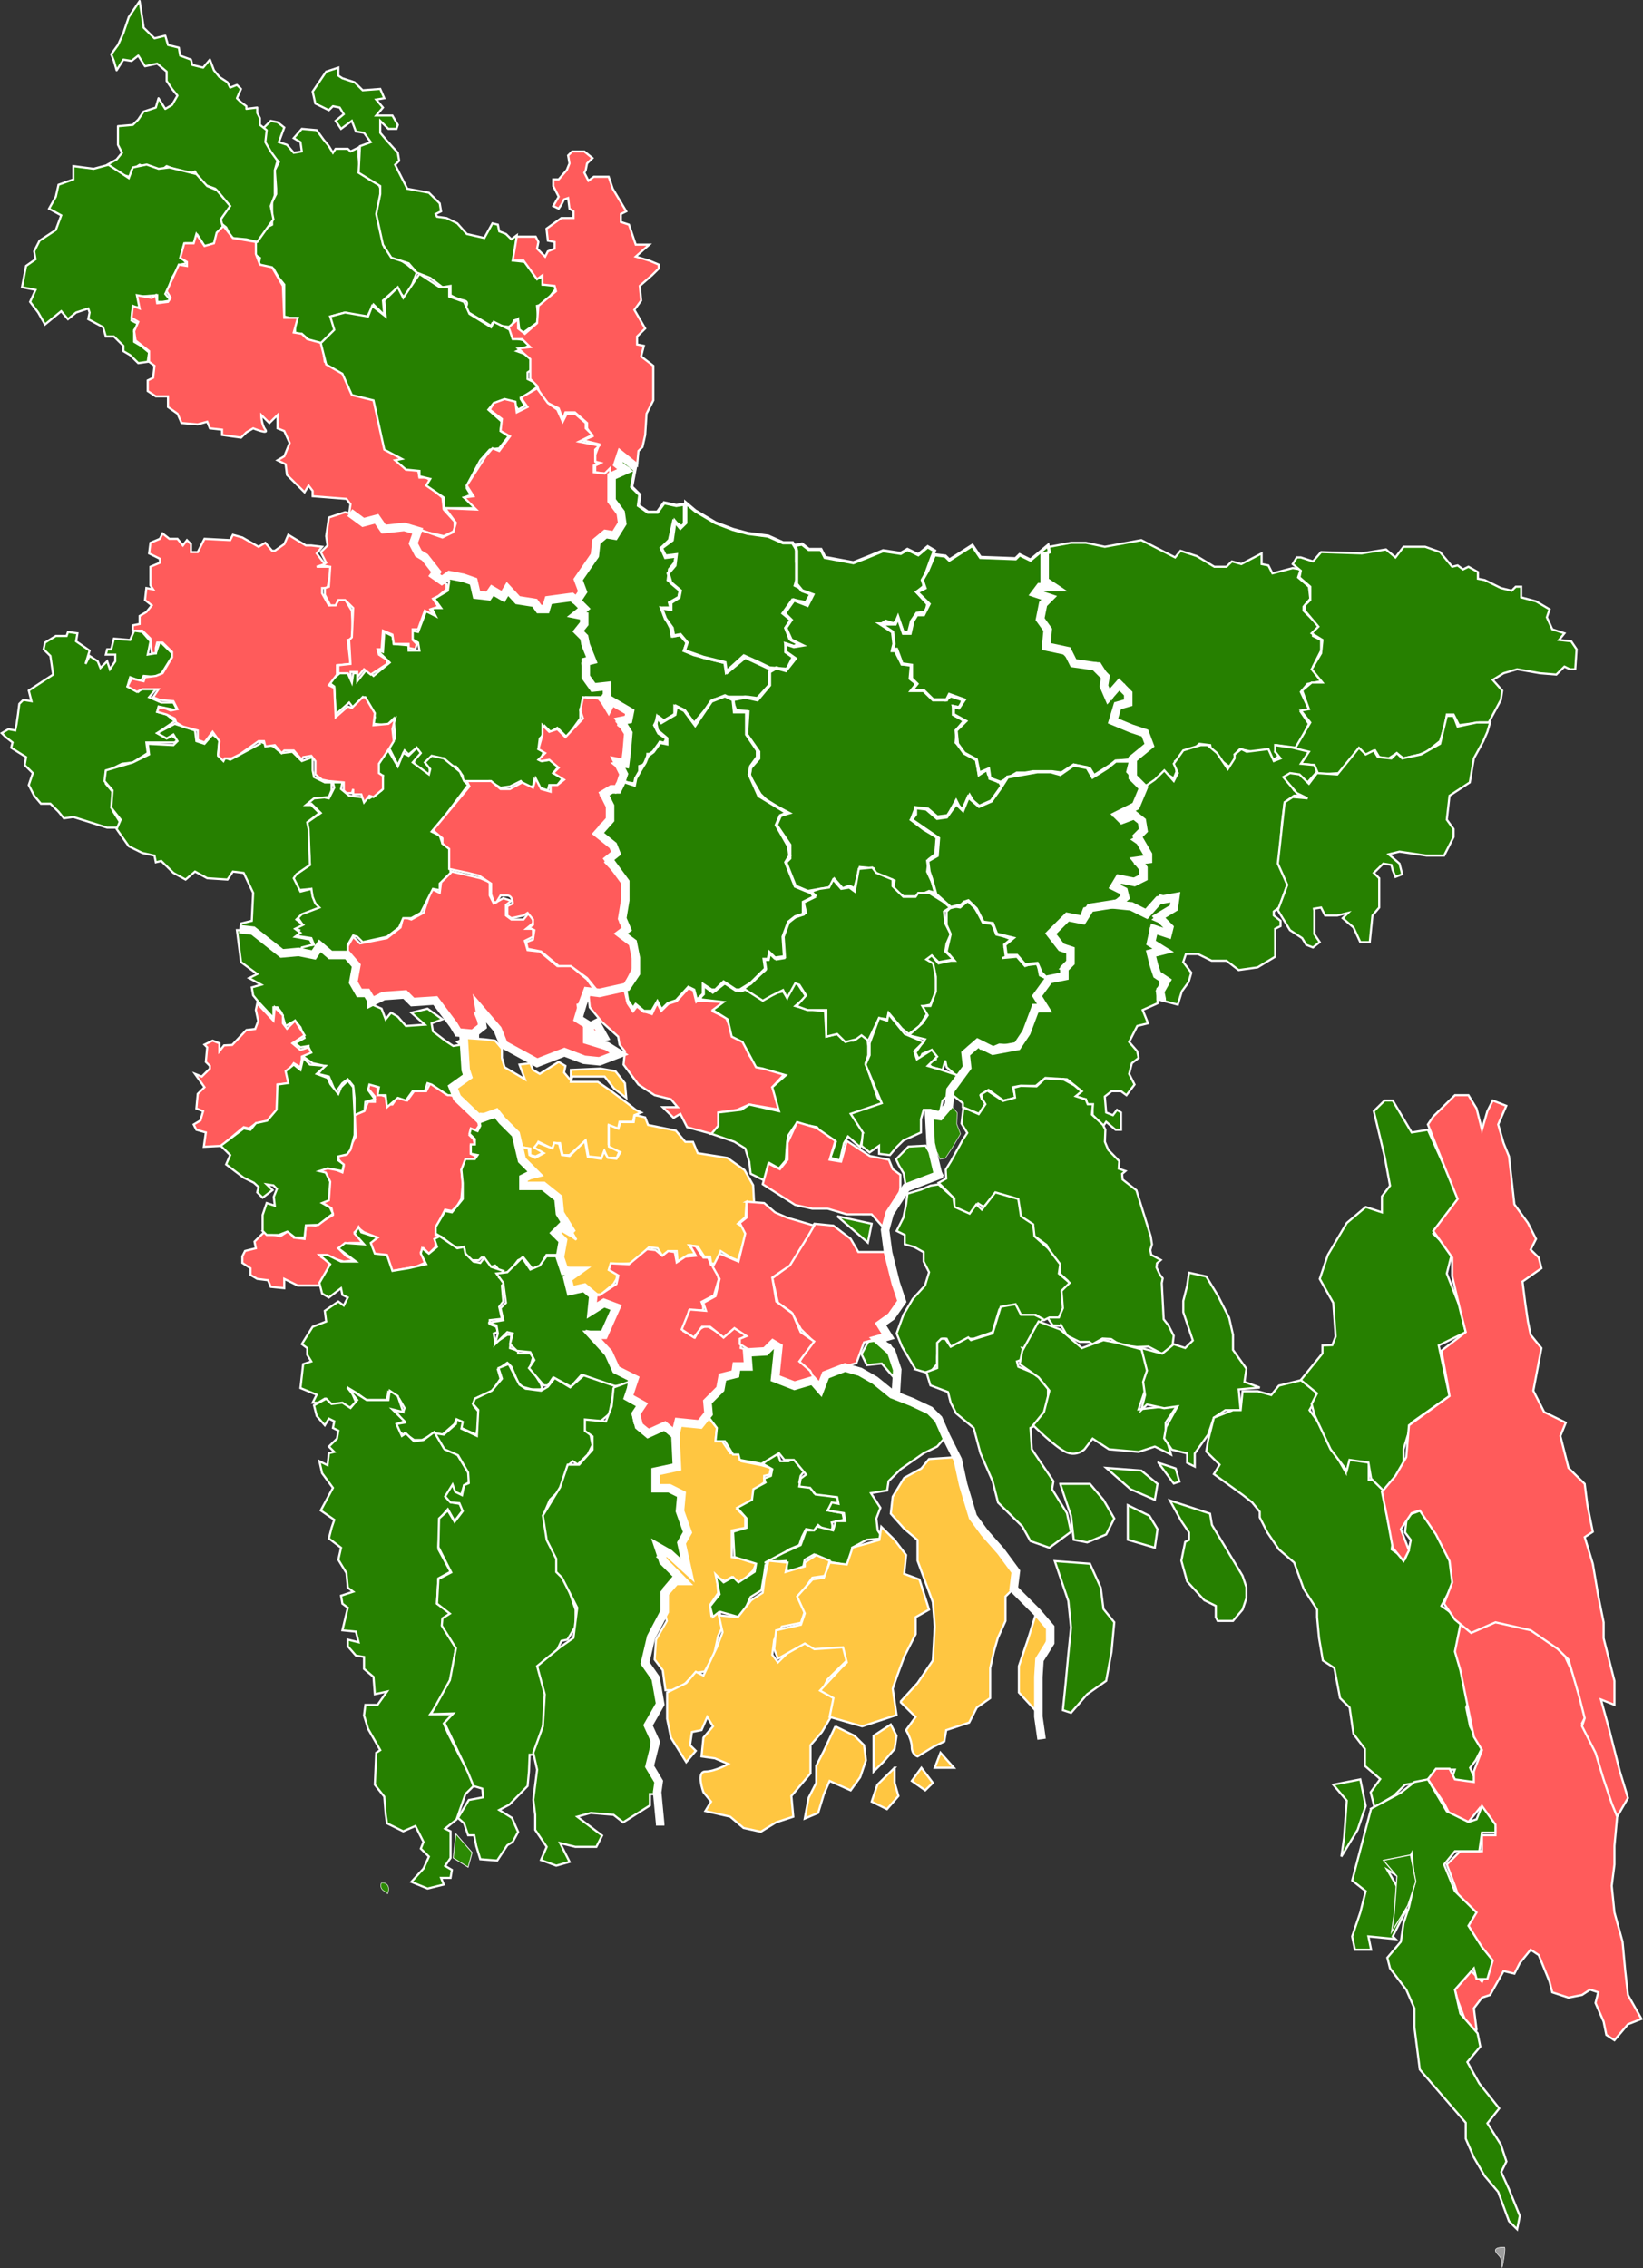 <?xml version="1.0" encoding="UTF-8"?> <svg xmlns="http://www.w3.org/2000/svg" width="1544.654" height="2132.509" viewBox="0 0 1544.654 2132.509"><rect x="0" y="0" width="1544.654" height="2132.509" fill="#333333" stroke="none"/><g id="e-map" transform="translate(-206.372 -228.588)"><g id="Group_9" data-name="Group 9"><g id="Rongpur" transform="translate(200.425 216.181)" opacity="0.999"><path id="path4167" d="M254.128,132.288l6.354-6.257,6.354,1.251,6.354,5-5.083,13.765,7.625,2.5,6.354,7.508,7.625-1.251-1.271-8.76-6.354-3.754,7.625-8.76,13.979,1.251,6.354,8.76,5.083,6.257,3.813,6.257,2.542-3.754H332.92l2.542,2.5,7.625-3.754v8.759l1.271,15.017,8.9,6.257,8.9,5.006,2.542,6.257-1.271,7.508-2.542,18.771,3.813,12.514,2.542,13.765,10.167,8.76,11.438,7.508,8.9,7.508L393.922,278.7l-3.813,8.76-3.813,5.005-7.625-8.759-12.709,11.262,1.271,13.769-10.167-10.011-6.354,12.513-20.334-5.005-13.98,3.754,5.083,12.514-6.354,7.509-3.813,6.257-11.438-1.252-10.167-8.76h-6.354V312.49l-10.167-2.5V279.954l-5.083-6.257-5.083-8.76-13.98-3.754,1.271-6.257-3.813-2.5v-10.01l-1.271-3.754,5.083-6.257-3.813,6.257,7.625-11.263,7.625-3.754V202.369l3.813-7.508v-5.006l-1.271-17.519,3.813-7.508-13.979-15.017v-17.52l0,0Z" fill="#268000" stroke="#fff" stroke-width="2"></path><path id="path2169" d="M115.6,78.479l-2.542-8.759-2.542-6.257,6.354-8.759,5.083-11.263,5.084-15.017L137.2,13.407l2.542,16.268,1.271,8.76,10.167,10.011,10.167-2.5,2.542,8.76,10.167,2.5,1.271,7.508L185.5,68.468l1.271,5,10.167,2.5,6.354-7.508L207.1,78.479l5.083,6.257,7.625,5,2.542,5,6.354-2.5L232.518,96l-3.813,8.76,3.813,3.754,5.083,3.754v2.5l10.167-1.251v5l2.542,5v6.257l6.354,5.006-1.271,11.262,5.083,8.76,6.354,8.76-2.542,8.76v23.776l-3.813,10.011,2.542,12.514-6.354,8.76-8.9,12.514L237.6,237.4l-13.98-1.251-5.083-10.011-6.354-5.005,7.625-13.765-5.083-10.011-6.354-7.508L198.2,186.1l-5.083-5.006-3.813-7.508-6.354,2.5a19.479,19.479,0,0,0-5.083-2.5c-3.495-1.251-8.9-2.5-8.9-2.5l-6.354-2.5-6.354,5.006-10.167-2.5-8.9-3.754-7.625,5.006-1.271,6.257a45.871,45.871,0,0,1-8.9-2.5,90.178,90.178,0,0,1-10.167-5.005l-2.542-3.754,8.9-5.005,5.084-6.257-3.813-7.508v-17.52l13.98-1.251,5.083-5,5.083-7.508,11.438-3.754,2.542-8.76,6.354,10.011,6.354-3.754,5.083-8.76L167.7,96l-5.083-7.508v-8.76l-8.9-7.508-11.438,2.5-6.354-10.011-6.354,5.006-7.625-1.251Z" fill="#268000" stroke="#fff" stroke-linecap="round" stroke-linejoin="round" stroke-width="2"></path><path id="path2192" d="M48.241,317.493,41.887,306.23l-7.625-10.011,5.083-11.263-12.709-2.5,3.813-20.022,8.9-6.257-1.271-7.508,5.084-10.011,15.25-10.011,5.083-13.765-11.438-6.257,6.354-11.263L60.949,186.1l13.979-5.006V168.578l19.063,2.5,13.98-3.754,19.063,12.514,3.813-10.011,12.973-2.683,11.174,3.935,10.167-1.251,25.418,6.257,10.167,11.263,8.9,3.754,12.709,15.017-8.9,12.514L216,227.4l-6.354,6.257L207.1,243.664h-8.9l-6.354-10.011-3.813,7.508h-7.625L176.6,254.927l5.083,5-6.354,1.251L167.7,273.7l-2.542,7.508-3.813,7.508,5.083,6.257-7.625,1.251h-5.083v-6.257L137.2,291.215v10.011h-6.354l-1.271,12.514L137.2,317.5,132.12,322.5v11.263l6.354,3.754,7.625,6.26-1.271,8.76-8.9,1.252-7.625-7.509-6.354-3.754v-5.009l-8.9-8.76h-7.625L102.89,320l-13.98-7.508,1.271-6.257-1.271-3.754-11.438,3.754-7.625,6.257-6.354-7.508Z" fill="#268000" stroke="#fff" stroke-width="2"></path><path id="path2175" d="M340.546,136.042l-3.813-10.011-10.167,7.508-5.083-7.508,7.625-6.257-3.813-6.257-6.354-1.251-3.813,3.754-12.709-6.257L299.877,98.5,312.586,79.73l11.438-3.754v7.508l3.813,2.5,11.438,3.754,7.625,7.508L363.421,96l3.813,8.76-7.625,1.251,6.354,7.508-6.354,7.508h15.25l5.083,8.759-1.271,3.754h-7.625l-7.625-7.508v11.262l6.354,7.508,10.167,11.263,1.271,7.508-3.813,3.754,11.438,22.525,20.334,3.754,10.167,10.011,1.271,7.508-5.084,2.5,1.271,2.5,8.9,1.251,10.168,5.005,8.9,10.011,16.521,3.754,7.626-13.765,5.083,1.251,1.271,6.257,6.354,2.5,5.083,5.005,5.084-3.754-2.542,23.776,10.167,1.251,13.979,15.017,2.541-1.251v7.508h11.438l1.271,3.754L517.2,298.722l-6.354,1.251,1.271,15.017L498.138,325l-3.813-1.251-1.271-11.263-3.813,1.251-2.542,6.257-10.167-1.251-7.625-2.5-1.271,2.5-25.418-15.017s6.355-7.508,0-8.76a47.144,47.144,0,0,1-12.708-5.005V281.2l-7.626,1.251-11.438-8.76-12.709-5.005-7.625-8.76-16.3-5.306-7.849-12.213-6.354-28.782,3.813-18.771v-7.508L343.09,174.834l1.271-25.027,10.167-3.754-6.354-8.759Z" fill="#268000" stroke="#fff" stroke-width="2"></path><path id="path2174" d="M216,224.888l-6.354,6.257L207.1,241.156l-8.9,2.5L190.582,232.4l-2.542,8.76h-8.9l-3.813,13.765,6.354,3.754v3.754l-7.625-1.251-11.438,25.028,3.813,6.257-2.542,3.754-10.167,1.251-1.271-7.508-3.813,2.5-13.98-2.5,2.542,12.514-6.354-2.5-1.271,11.263,6.354,3.754-3.813,8.76,1.271,8.76L146.1,342.519v10.015l5.084,3.754-1.271,11.263-5.083,2.5v10.015l7.625,5.005h11.438v10.012l8.9,6.257,3.813,8.76,15.251,1.251,8.9-2.5,2.542,6.259,11.438,1.253v5.005l17.792,2.5,5.083-5.005,6.354-3.757s15.251,6.259,11.438,1.254-3.813-13.769-3.813-13.769l7.625,7.509,7.625-7.509v12.515l6.354,2.505,5.083,11.263-5.083,12.514-6.354,3.754,7.625,3.756,1.271,10.013,16.521,16.268,3.813-6.257,3.813,5.006v5.006l31.772,2.5,3.813,5.007-1.271,8.761,13.98,7.508,12.709-2.5,6.354,10.011,17.793-2.5,38.127,8.761,10.167-5.007v-8.76l-10.167-11.262-1.271-11.266L407.9,468.924l2.542-5.005-3.813-2.5h-6.354l-1.271-7.509H387.568l-7.625-8.763,3.813-2.5-12.709-7.508-8.9-35.039-5.083-12.514-19.063-3.754-8.9-20.022-17.792-11.262-2.542-17.521L294.8,331.267l-5.084-5.006-7.625-1.252,3.813-13.765H273.19l-1.271-30.033-10.167-17.52-11.438-2.5L246.5,251.177V239.914l-21.6-3.754Z" fill="#ff5b5b" stroke="#fff" stroke-width="2"></path><path id="path2176" d="M423.156,490.181V480.17l-16.521-11.263,3.813-6.257-10.167-2.5v-5.008l-12.709-1.252-10.167-8.76,6.354-1.251-16.521-8.76-10.167-46.3-20.334-5.009-8.9-20.021-15.25-8.76L307.508,335l12.708-12.514L316.4,309.972l13.98-3.751,21.605,3.751,3.813-10.011,12.708,10.011-1.271-15.016,12.709-12.514,5.083,10.011,15.25-22.525,19.063,12.514h8.9V291.2l13.979,5.006L447.3,307.47l20.334,12.517,2.542-5.006,15.25,7.509,3.813,3.754L487.97,330l11.438,2.5,3.813,5.006-11.438,5.005,10.168,3.754,3.813,5.009v8.76l-3.813,2.5V368.8l7.625,3.754,1.271,3.754-5.083,3.755L495.6,387.571l3.813,6.257-6.354,3.755-3.813-6.258-7.626-2.5-1.271,3.754-10.167-1.252-5.084,6.258L477.8,408.845l-1.271,8.76,7.625,5.009-8.9,11.263-8.9,1.251-8.9,10.011-12.709,23.776v2.5l3.813,6.257-6.354,2.5L456.2,490.189H423.156v-.008Z" fill="#268000" stroke="#fff" stroke-width="2"></path><path id="path3151" d="M504.491,358.788v-8.76l-11.438-10.014,11.438-1.251-7.626-7.509h-8.9l-3.813-11.263,8.9-7.508v8.76l6.354,5.005,11.438-10.011,1.271-16.268L528.636,286.2l-1.271-5.005-11.438-1.251v-8.76l-5.083,3.754-12.709-17.52H487.97l3.813-22.525h17.792l2.542,5.006-1.271,6.257,7.625,7.508,2.542-5.006,6.354-2.5V239.9l-6.354-1.251-1.271-11.263,13.979-10.011h11.438v-6.257l-3.813-2.5-1.271-10.011-3.813,1.251-2.542,5.005-2.542,3.754-5.084-2.5,5.084-8.76-2.542-5.005-2.542-5.005v-6.257h5.084l7.625-8.759,2.542-6.257-1.271-7.508,3.813-3.754h11.438l7.625,6.257-5.084,5.006L556.6,172.33l-1.271,2.5,3.813,7.508,5.083-3.754H578.2l3.813,11.262,12.709,21.273-5.084,2.5v7.508l7.626,2.5,6.354,18.771h12.709l-12.709,11.263,12.709,3.754,8.9,3.754v3.754l-6.354,6.257L607.431,281.2l1.271,13.765-6.354,8.76,5.084,8.76,5.083,8.76-7.625,7.508v7.509l6.354,1.251L608.7,347.527l11.438,8.76v32.536l-6.354,12.514-1.271,20.022-2.542,11.263-3.813,3.754-1.271,13.766-6.354-3.755-8.9-5.005v7.508l5.084,3.754-11.438,8.763-5.083-1.251v-5.009l-2.542,2.506L565.493,456.4v-6.26l5.083-2.5-5.083-1.252V440.13l3.813-10.011-15.251-3.754,8.9-3.755-5.084-7.511v-5.006l-11.438-10.011h-8.9l-2.542,6.257-3.813-10.011-15.251-7.509-5.083-13.768-6.354-6.257V358.788Z" fill="#ff5b5b" stroke="#fff" stroke-width="2"></path><path id="path2177" d="M400.28,510.2l21.6,7.509,10.167-5.006,2.542-8.76L424.426,490.18l29.23,1.251-11.438-11.263,8.9-1.251-6.354-10.011,17.792-27.53,6.354-7.509,6.354,2.5L485.427,422.6l-8.9-5.008,1.271-11.263-11.438-8.76,3.813-6.257,10.167-3.754,10.167,2.5,1.271,10.011,10.168-5.006-6.354-8.761,15.25-8.762,10.168,13.769,8.9,6.257,5.084,11.263,3.813-7.509h7.625l10.168,8.76v5.006l6.354,6.257-12.709,6.26,19.063,3.754-3.813,3.755v11.262l2.542,2.5-3.813,1.252v6.257l10.167,1.251,5.084-5.006v6.257l3.813,2.505v20.021l6.354,13.766,1.271,8.762-8.9,12.515-6.354-1.252-8.9,7.509L565.5,533.984,556.6,546.5l-7.626,8.759v6.257l3.813,6.258,5.084,1.251-6.354,3.756-2.542,7.51-2.542-5.006-13.979-1.251-11.438,3.754-2.542,6.257H512.12l-2.542-5.006-19.063-3.754-5.084-6.258-3.813-1.251-3.813,5.006-6.354-3.755-3.813-1.251-2.542,5.006-10.167-1.251-3.813-12.517h-5.084l-3.813-3.755-13.979-1.251-5.084,6.257-7.625-6.257v-3.754l-10.167-13.766h-3.813l-5.083-6.259-2.542-6.258Z" fill="#ff5b5b" stroke="#fff" stroke-width="2"></path><path id="path3149" d="M503.223,367.547Z" fill="none" stroke="#000" stroke-width="1"></path></g><g id="Rajshahi" transform="translate(200.425 216.181)" opacity="0.999"><path id="path5240" d="M332.922,910.646v-8.763l5.083-8.76,6.354,6.257,25.417-5.006,12.709-10.013,2.542-10.015,7.625,2.506,11.438-6.261,7.625-22.521,7.625,3.755,1.271-10.012L430.778,831.8l26.688,6.258,8.9,3.757v12.516l3.813,7.509,8.9-5.006,7.626,2.5-5.084,3.754V873.1l5.084,3.755h11.438l5.084-6.26,5.083,8.762-7.625,6.259h6.354v7.509l-7.626,3.754,2.542,8.761,11.438,1.255,16.521,13.766,11.438-1.25,16.521,13.765,8.9,12.518-12.709,2.5v7.511l-5.083,1.25,1.271,11.264,6.354,7.509,10.167-2.5,5.084,15.021h-5.084l-10.167-11.264,3.813,15.02,15.251,2.5,11.438,7.509-11.438,3.755-6.354,3.757-15.251-1.252-15.25-6.26-17.793,5.007-11.438,5.007-30.5-18.774-5.084-12.515-15.25-16.271h-6.354l5.083,12.517-6.354,7.509L437.132,982l-8.9-12.518-12.709-13.765-5.087-2.505H392.65l-7.625-5.006h-13.98l-7.625-1.251-10.167,8.762v-6.259L343.086,945.7,338,935.686l2.542-16.269-7.623-8.771Z" fill="#ff5b5b" stroke="#fff" stroke-width="2"></path><path id="path2180" d="M170.249,690.4l-7.625-6.258-8.9-2.505L155,676.636l17.792,3.754-3.813-7.509H157.54L146.1,667.876l6.354-7.509-11.438-2.5-5.083,5.005-10.167-5.005,2.542-8.76,10.167,3.754,2.542-5.006L155,649.105l3.813-5.007,10.167-16.27L156.27,615.313l-3.813,11.263-7.625,1.252,2.542-12.515-7.625-8.762-7.625-1.25-3.813,8.761-15.251-1.251-2.542,10.011h-3.813l-1.271,5.006h8.9v6.257l-5.083,7.509-2.542-7.509h0l-6.354,6.257-2.542-6.257-7.625-5.006-3.813,7.508,3.813-12.514-12.709-8.76,1.271-7.509-8.9-1.252-1.271,3.756H58.41l-10.167,6.257-1.271,6.257,6.354,6.257L55.868,646.6,32.992,661.617l2.542,10.011-7.625-1.251L24.1,674.133l-1.271,10.012-1.271,8.76-1.271,6.257-6.354-1.251-6.354,3.754,3.813,3.755,6.354,5.008-1.271,5.006,13.98,8.759L29.18,731.7l7.625,7.509-3.813,11.262,5.084,10.015,6.354,7.508h8.9l7.625,7.508,5.083,6.258,8.9-1.252L106.7,790.52h12.709v-6.258H118.14l-6.354-10.011V756.73l-6.354-7.509V737.958l15.251-7.508L130.85,729.2h0l13.98-8.76-1.271-10.014h26.689l2.542-2.5-5.083-3.754-5.083,2.5-8.9-5.006Z" fill="#268000" stroke="#fff" stroke-width="2"></path><path id="path2184" d="M321.485,684.146l-1.271-26.277-5.083-3.755,10.167-8.761h7.625l3.813,8.761,1.271-8.761h3.813v7.51l8.9-11.266,6.354,6.26,15.251-12.517-12.709-12.514,6.354,2.5,1.271-18.771,7.625,3.757,1.271,7.508,13.98,1.252v5.005H400.28l-1.271-7.508-6.354-3.754v-7.512l6.354,1.251,7.625-20.021,8.9,5.005-3.813-7.508h8.9l-6.354-8.76,12.709-7.511,1.271-8.76-5.084-1.252,5.084-5.005,13.979,2.5,8.9,5.006,2.542,11.264,11.438,2.505,2.542-6.26,11.438,6.26,3.813-7.512,10.167,10.015,15.251,2.5,6.354,6.257h5.083l3.813-8.759,21.6-2.5,3.813,6.257,3.813,1.251-3.813,10.011h5.084l2.542,8.76-5.084,7.511,5.084,3.755-2.542,6.257,5.083,7.509,1.271,8.76-6.354,1.251V646.61l10.167,11.263h8.9l3.813,6.257-2.542,3.754H556.6l-2.542,3.754v7.512h-2.542v8.759l-12.709,17.52-8.9-8.76-6.354,3.755-5.083-5.006v6.257l-5.084,5.006L512.118,716.7l5.083,2.5-2.541,6.257,1.271,2.5,7.625-1.252,7.626,6.257-5.084,6.258,8.9,5.005-5.084,6.259h-7.625l-1.271,5.007-7.626-2.5L508.3,745.48l-1.271,6.258h-7.625l-3.813-5.007-10.168,5.007-8.9,1.251-10.167-6.258-25.418,1.251v-6.259l-6.354-8.76H430.78l-7.626-7.508L412.987,724.2l-5.084,3.755,2.542,10.011-1.271,3.754-13.98-11.262v-5.006l5.083-3.754-2.542-6.258L390.11,721.7l-3.813-3.756-6.354,13.767-8.9-17.521,6.354-7.51L376.13,687.91l-6.354,6.257-12.709-1.251,1.271-6.257L346.9,667.883,338,677.894l-3.813-5.006Z" fill="#268000" stroke="#fff" stroke-width="2"></path><path id="path3179" d="M288.439,908.146v-6.261l12.709-1.251-2.542-6.257-16.521-2.5,5.083-5.006-5.083-2.5,7.625-3.755-5.083-7.509,20.334-7.511-6.354-10.011v-7.508L285.9,849.323l-5.083-12.515,16.521-11.265L294.794,785.5l12.709-8.76-8.9-8.76h-7.625l11.438-7.51,12.709,2.5,5.083-10.013-1.271-5.006h8.9l-1.271,6.257,7.625,6.259,10.167,1.252,8.9,1.25,11.438-7.509,1.271-13.766H360.88V730.434l10.167-12.518,8.9,15.02,5.084-12.517,5.083,2.5,7.625-7.509,3.813,5.005-7.625,8.763,15.25,11.263,1.271-5.006-5.084-6.257,6.354-6.259,11.438,2.5,7.625,6.259,7.625,6.257,3.813,8.76,3.813,3.754-21.605,28.782-12.709,15.018,7.625,3.756,2.542,7.508,6.354,3.755,1.271,23.774-10.168,10.013v6.257l-6.354-1.251L401.546,870.59l-8.9,5.008h-7.625l-3.813,8.76-11.438,8.76L346.9,898.123l-5.083-5.005L338,891.866l-5.083,8.76v8.763l-15.25-1.251-12.709-3.756-5.083,6.258Z" fill="#268000" stroke="#fff" stroke-width="2"></path><path id="path3168" d="M115.6,791.764l3.813-8.76-8.9-11.262,1.271-16.271-7.625-8.76,1.271-10.011,25.418-7.508,15.25-7.512-1.271-10.011,24.147,1.251,3.813-3.754-3.813-6.257-6.354,3.754-8.9-5.006,16.521-8.759,19.063,6.257,1.271,10.011,7.625,2.5,7.625-8.76,6.354,5.006-1.271,13.765,11.438,5.007,27.959-15.018-1.271-2.5,13.98,5.006,7.625,6.257,10.167-1.252,8.9,8.763,10.167-3.757V736.7l1.271,6.257,10.167,5.006h6.354v7.508l-2.542,6.258-13.979,1.254-7.625,6.257H298.6l7.625,7.508-11.438,8.76,1.271,6.257h0l1.271,33.788-12.709,8.76-2.542,3.757h0l6.354,12.514,10.167-2.5,1.271,7.508,2.542,6.258,3.813,3.755-16.522,6.258-5.083,5.007,6.354,5.005-7.625,3.754,5.083,3.755-5.083,3.754,13.979,2.5,2.542,5.007-10.167,2.5-1.271,5.007H275.73l-17.792-7.509L246.5,890.623l-5.083-2.5-8.9-2.5v-5.005l10.167-2.5,1.271-26.279-8.9-18.771L224.9,831.808l-5.083,7.511-19.063-1.251-11.438-6.259-8.9,7.51-11.438-6.259L157.54,821.8l-5.083,1.252-1.271-6.257-11.438-2.5-12.708-6.257Z" fill="#268000" stroke="#fff" stroke-width="2"></path><path id="path4248" d="M428.237,829.308V810.537l-6.354-5.006v-5.005l-8.9-7.512L447.3,751.72l-2.542-5.006h22.876l8.9,7.508h8.9l11.438-6.257,10.168,5.006,2.541-8.76,5.084,10.011,8.9,2.5v-6.257h6.354l6.354-5.005-10.168-6.257,5.084-5.006-8.9-7.509-7.625,1.252-2.542-1.252,6.354-6.26-6.354-3.754,3.813-13.766v-8.76l6.354,6.258,7.626-2.5,7.625,7.508,16.521-17.521-2.542-7.508,2.542-12.514,15.251,1.251,5.084,6.257,3.813,3.755,2.541-5.006h3.813l6.354,6.257,3.813,1.251,1.271,7.512-7.625,1.251-1.271,3.754,7.626,6.258v18.771L592.181,729.2h-7.625l6.354,7.509,1.271,8.76-6.354,3.754-1.271,7.508-5.084-1.251-6.354,7.511,6.354,8.76v10.012l-8.9,6.257-3.813,6.259,17.793,18.771-7.626,7.509,1.271,5.005,8.9,6.26,6.354,10.012-2.541,36.29,3.813,5.005-3.813,3.754v5.006l3.813,1.252,5.083,5.005V901.9l3.813,3.757-1.271,15.017-8.9,17.521-16.521,6.259h-8.9l-10.167-12.518-15.25-11.262H531.18l-16.521-13.766-12.709-2.5-1.271-6.259,6.354-2.5,1.271-8.76-5.084-2.5,3.813-2.5V876.87l-5.084-6.257-3.813,2.5-11.438,2.5-3.813-2.5v-8.763l5.084-2.5s0-7.508-5.084-7.508h-6.354l-3.813,6.257h-2.542l-2.542-7.509V843.079L456.2,835.57l-10.167-2.5Z" fill="#ff5b5b" stroke="#fff" stroke-width="2"></path><path id="path2179" d="M322.753,646.606v-8.763l12.709-1.252L332.92,614.07,338,612.819l-1.271-26.279-7.625-12.514h-2.542l-5.083,6.257-6.354,1.251-6.354-11.263v-5.008h5.084l3.813-20.021h-13.98l7.625-2.5-7.625-10.011,5.083-6.26-10.167-1.252h-5.083L277,515.205l-3.813,8.76-8.9,6.26h-2.542l-6.354-7.511-6.354,3.755-15.25-8.761-8.9-2.5-2.542,5.006-24.147-1.252-6.354,12.518H185.5v-7.512l-3.813-3.754-3.813,5.005-5.083-6.257h-7.625l-6.354-5.005-2.542,5.005-8.9,3.755h0L146.1,532.728l10.167,5.006v3.754l-8.9,3.754v17.52l2.542,3.757-6.354-1.251-1.271,11.263,6.354,5.005-5.083,6.257-6.354,3.754v7.512l-6.354,1.251v5.006h8.9l7.625,7.509,1.271,13.765h3.813v-5.006l1.271-5.005h5.083l8.9,8.76v5.005l-8.9,15.02-6.354,2.5-10.167,1.252-1.271,3.754-11.438-2.5-3.813,7.509,8.9,5.005,5.083-2.5H155l-5.083,7.51,6.354,2.505,12.709,1.25,3.813,7.51-6.354,1.251-6.354-2.5H155l-1.271,3.754,8.9,2.5,7.625,3.754,1.271,3.755,6.354,3.754,13.98,3.755v8.762l6.354,2.5,7.625-10.013,6.354,8.762-1.271,13.765L216,727.964l1.271-2.5h6.354l7.625-3.754,17.792-12.514h5.083L255.4,714.2l8.9-1.251h0l6.354,7.508,2.542-2.5h8.9l7.625,8.76,1.271-2.5,7.625-1.251,3.813,5.006V740.48l6.354,5.007,6.354,1.251,13.98,1.251V755.5l2.542,2.5h5.084l1.271-3.755v5.006h7.625l2.542,7.509,5.083-6.257,3.813,1.251,8.9-7.509V741.73l-3.813-2.5v-8.761l10.167-15.017,3.813-6.258-1.271-11.265,2.542-10.012-6.354,5.006-13.98,1.251,1.271-11.262-8.9-15.019H346.9L336.733,677.9l-3.813-1.251-11.438,10.012-1.271-27.53-5.083-2.5Z" fill="#ff5b5b" stroke="#fff" stroke-width="2"></path><path id="path3152" d="M335.462,636.595l-1.271-22.521,2.542-2.5L338,584.041l-7.625-7.508h-6.354l-2.542,5.005H316.4l-5.083-10.011v-6.26l3.813-1.252,1.271-18.771-7.625-1.251,3.813-2.5-5.083-10.014,6.354-6.258-1.271-8.759,2.542-17.52,15.251-5.009,5.083,1.255,11.438,8.759,13.98-2.5,6.354,8.759,17.793-2.5,13.979,5.005-5.083,10.012,6.354,10.014,6.354,5.006,8.9,12.514L414.259,554l11.438,7.508v5.006l-7.625,6.26-5.084,2.5,5.084,7.509-7.625,2.5,2.541,5.006-7.625-3.754-6.354,17.52h-5.083v10.014l3.813,3.754-1.271,5.006-6.354-1.252v-3.754h-13.98l-1.271-8.76-8.9-3.756L364.7,622.837h-3.813l1.271,5.006,7.625,5.005V636.6l-11.438,7.51-3.813,2.505-6.354-5.009-6.354,7.512v-5.008h-6.354v5.008l-2.542-3.756h-8.9v-7.51Z" fill="#ff5b5b" stroke="#fff" stroke-width="2"></path></g><g id="Khulna" transform="translate(200.425 216.181)" opacity="0.999"><path id="path7082" d="M254.126,1170.933l15.25,3.755,7.625-5.005,5.083,6.257,10.167,1.252,1.271-13.767,8.9,1.252,16.521-10.012-1.271-6.26-10.167-6.257,5.083-2.5,2.542-17.521-3.813-6.26-6.354-3.754,7.625-3.756,15.251,6.258,1.271-6.258-5.083-6.26-1.271-3.754h7.625l10.167-17.521-1.271-20.021,8.9-3.754,3.813-8.762h6.354v-5.006l-6.354-7.512,1.271-5.006,7.625,3.755v6.261l7.625,2.5,1.271,7.511h5.084l5.083-7.511,8.9,3.756,6.354-8.763h11.438l3.813-7.511,15.251,10.669,10.167,1.846,1.271,5.009,17.793,15.019,1.271,7.51-2.542,3.755H449.84l-2.542,5.005,3.813,3.759,1.271,5-3.813,1.252v7.508l5.083,2.505-1.271,2.5h-6.354l-6.354,10.015,1.271,13.768-1.271,13.766-3.813,6.259-5.084,5.009-6.354-1.252-7.625,15.02-1.271,8.76,5.083,1.25-5.083,3.756v6.258l-6.355,6.259-5.083-5.007-2.542,3.755,3.813,10.013-8.9,3.756-21.6,3.755-6.354-15.02H358.338l-5.084-11.265,7.625-5.006-12.709-5.006-5.083-3.756-3.813,3.756,7.625,10.012H334.19l-10.167,5.006,7.625,7.511,7.625,3.754-10.167,1.252-16.521-5.006-3.813,1.252,7.625,5-3.813,8.762-3.813,6.259-1.271,6.256H285.894l-12.708-6.256v8.762l-12.709-1.252L257.935,1216l-10.167-1.252L241.414,1211v-6.26l-7.625-5.007v-6.256l2.542-5.007,10.167-2.5-1.271-6.258,8.9-8.774Z" fill="#ff5b5b" stroke="#fff" stroke-width="2"></path><path id="path8053" d="M421.884,1175.939l-6.354-3.757v-6.258l8.9-15.018,6.354,1.25,10.167-12.518v-15.016l-1.271-12.516,3.813-10.016h8.9l2.542-3.754-6.354-1.252v-8.76h3.813v-5.006l-5.084-5.009,1.271-5.006,6.354,2.5,2.541-5.006-1.271-7.509,1.271-3.754,16.522,1.252,2.541,6.257,12.709,10.011,3.813,12.52,5.083,6.256v8.76l5.084,6.258,5.083,2.5v5.007h-6.354l-5.083,3.758,1.271,3.755H517.2l10.167,6.258,2.542,8.76h3.813v13.77l8.9,13.768,2.542,7.508-11.438-7.508-5.083,5,6.354,2.5v16.271H519.742l-6.354,11.264-6.354,2.5-8.9-11.264-5.083,2.5-7.626,10.01-5.083,2.505H477.8l-6.354-7.509-3.813,1.25-7.626-8.76H458.74l-2.542,2.5h-6.354l-6.354-5.008-1.271-7.51-7.625,1.25-12.71-10.008Z" fill="#268000" stroke="#fff" stroke-width="2"></path><path id="path2204" d="M306.233,1218.487l10.167-17.521-10.167-8.76h7.625l12.709,6.258h13.979l-16.521-12.518,6.354-5,17.792,1.25-8.9-10.011,3.813-6.261,2.542,5.006,15.25,5.009-6.354,5.007,3.813,10.012,11.438,1.252,5.084,15.016,15.25-2.5,16.521-3.754-5.083-10.014,1.271-5.006,6.354,5.006,7.625-6.256-2.542-7.513,5.083-2.5,16.521,11.265,6.354-1.25,1.271,6.256,7.626,7.51,6.354,1.252,3.813-5.008,6.354,8.762,11.438,3.754-3.813,6.26,6.354,3.755-3.813,3.755,1.271,15.018-3.813,5.009,2.542,11.264-11.438,1.252v3.755l6.354,2.5,1.271,5.006-3.813,1.252,1.271,8.762,11.438-7.512H486.7l-1.271,12.517,7.626,2.5v2.5h11.438l2.542,3.755-2.542,8.762,7.625,12.516s6.354,8.761,1.271,8.761h-7.626l-8.9-2.5-3.813-3.754L486.7,1297.34l-3.813-3.755-8.9,6.259,2.541,8.76-7.625,11.265-16.521,7.511-1.271,6.258,5.083,6.256-1.271,16.271-1.271,5.005-13.979-6.257v-6.26l-5.084-1.25-1.271,3.755-11.438,10.012-7.625-1.25-11.438,6.256h-7.625l-8.9-6.256-1.271,1.25-5.083-3.755-1.271-6.257,7.625-1.252-8.9-11.264,7.625,1.25,1.271-3.756-5.083-8.76-10.167-6.256-1.271,7.508h-19.7l-8.261-6.258-6.354-3.755h0l5.083,11.89-5.083,5.006-19.063-2.5-5.084-5.631-6.354,3.754h-5.083l3.813-7.508-15.251-6.257,2.542-22.524,7.625-2.5-3.813-6.256v-6.261l-5.083-3.754,10.167-16.271,12.709-5.006-1.271-10.012,12.709-8.762,5.083,3.755,3.813-7.511-5.083-2.5-1.271-6.258-11.438,8.76-6.354-3.754-2.54-10.018Z" fill="#268000" stroke="#fff" stroke-width="2"></path><path id="path2205" d="M479.074,1218.487l-6.354-8.761,10.167-1.252,10.168-10.015,3.813-3.754,7.625,11.266,8.9-3.756,6.354-8.76h13.979l3.813,10.01H547.7l1.271,2.506-8.9,10.012,3.813,7.51h13.98l6.354,7.51v5.006l-3.813,6.257,3.813,1.252,8.9-6.259,10.167,1.252-1.271,8.761-3.813,8.763-5.084,10.014h-6.354l-10.166-2.506,16.521,13.768,5.084,7.511,5.084,12.515,13.979,8.762v6.259l-3.813,1.252-11.438,2.5-29.229-11.265-10.167,11.265-16.521-8.763-5.084,7.511H517.2l-13.979-16.271,5.082-7.508-3.813-7.51-12.709-1.252-6.354-6.26,2.541-10.012-5.084-1.252-11.438,11.264,2.542-10.012-1.271-7.51-7.625-2.5,13.979-2.5-2.542-11.267,5.084-5.007-2.542-18.772Z" fill="#268000" stroke="#fff" stroke-width="2"></path><path id="path2206" d="M332.922,1317.346l8.9,11.262-6.354,7.514-7.625-5.006-10.167,1.252-5.083-5.01-11.438,6.26,2.542,10.012,7.625,8.762,3.813-6.258,5.083,2.5-1.271,6.256,5.083,2.5-1.271,7.512-7.625,7.508,5.083,5.008-5.083,1.25-1.271,11.264-7.625-3.754,2.542,11.262,10.167,13.77-11.438,21.271,12.709,8.763-2.542,7.508-2.542,10.014,11.438,8.764-2.542,11.262,7.625,12.516,1.271,13.767,5.083,3.757-11.438,3.756,1.271,7.508,5.083,3.754-5.083,21.273,12.708,1.252,2.542,10.01-10.167-2.5v6.256l7.625,8.762,7.625,1.252v11.266l8.9,7.51,1.271,16.268,11.438-2.5-8.9,12.519H349.442l-1.271,10.013,3.813,12.514,11.438,20.021-3.813,2.5-1.271,30.032,8.9,11.263,1.271,16.271,1.271,8.762,15.251,7.512,11.438-5.01,7.625,15.02-2.542,6.26,7.625,7.508-5.083,11.268-11.438,12.514,15.25,6.258,15.251-3.756-2.542-6.256h8.9l1.271-7.51-6.354-3.754,5.084-7.513v-25.022l-5.084-2.5,10.8-8.762,8.265-23.773,7.626-7.51-3.813-11.267-10.166-18.771-10.168-20.022-3.813-8.761,8.9-8.758H410.45l12.709-17.521,6.354-13.767,5.084-31.285-12.709-20.021v-6.261l7.625-6.256-12.709-8.761,1.271-23.776,11.438-6.256-11.438-21.271,1.271-28.782,7.625-8.759,6.354,11.263,7.625-10.013-2.541-6.257-7.626-1.252L425.7,1420l5.083-10.012,2.542,5,6.354,2.506,2.543-8.762,6.354-3.755-1.271-6.258-11.438-18.771-12.709-6.259-6.354-11.265-2.542-3.757-10.166,7.512-8.9,1.25-7.625-7.51-3.813,2.505-5.084-11.266,7.625-2.5L374.865,1337.4l10.167,2.5-5.083-15.021-7.625-5-1.271,8.761H350.719l-17.8-11.289Z" fill="#268000" stroke="#fff" stroke-width="2"></path><path id="path3186" d="M446.667,1406.819l-4.448,1.877-1.9,9.387-6.354-3.129-2.542-6.884-6.99,11.263,5.085,5.633,8.266.625,3.177,7.51-7.625,10.013-6.354-10.638-8.263,7.509-.636,26.9,12.073,23.775-12.073,6.256-1.271,23.149,12.072,9.388-6.99,4.379-.635,6.885,13.344,21.271-5.719,30.029-17.792,31.91,20.97-.625-8.262,8.763,22.241,46.927,5.083,12.516,8.261,2.5.636,8.134-13.345,2.507-10.167,16.9,5.722,5.006,3.813,11.265h5.719l1.906,10.013,3.813,12.516,15.892,1.252,9.527-14.393,5.085-3.129,5.085-9.388-2.54-5.634-3.184-7.508-12.071-7.51,9.529-5.009,17.157-17.521,1.271-13.768.636-15.646h5.084l8.9-32.535.641-25.648-5.725-23.775,17.157-16.9,3.813-8.138,5.719-1.252,7.626-12.514v-15.646l-11.438-33.159-6.354-3.13v-15.019l-8.9-18.771-2.541-21.271,5.083-11.892,10.167-10.012,6.354-21.9,5.084-4.379,4.448,3.129,9.526-9.392,4.447-8.76-1.906-10.011-3.813-3.754v-8.136l13.345-.627,8.261-6.885,5.084-26.276L554.7,1305.437,541.993,1316.7l-14.615-8.762-6.354,8.137-6.354,3.754-14.614-1.877-5.72-3.754-10.167-19.4-9.532,3.754,3.184,10.013-9.532,11.266-15.887,7.51-1.9,5.005,5.083,5.634-1.271,24.4L439.7,1355.5l1.271-6.26-5.719-2.5-.636,4.379-11.438,10.015-8.261-1.252,8.9,15.019,12.709,5.633,9.531,16.271.614,10.011Z" fill="#268000" stroke="#fff" stroke-width="2"></path><path id="path3188" d="M228.708,886.871h13.979L255.4,898.134l17.792,10.013,13.98,1.25,13.98,2.505,5.083-8.762L316.4,909.4h16.521l7.625,13.767L338,934.427l3.813,11.264,5.083,1.252,6.354,1.252V955.7l11.438,5.006L368.5,970.72l5.083-6.257,6.354,3.754,7.625,8.76,17.792-1.25-12.709-11.264,15.251-3.754,13.979,10.011-10.167,3.755,1.271,7.509,11.438,8.761,7.625,5.006,7.626-1.252,5.083,2.5-1.271,11.263-1.271,17.521-8.9,10.011,2.542,6.257h-8.9l-15.251-10.011-3.813-1.252-2.542,7.509H393.918l-6.354,8.76-7.625-2.5-10.167,8.761-1.271-11.264h-7.625l1.271-7.508-8.9-2.5-1.271,5.005,6.354,8.76-8.9,2.5-.745,8.47-9.422,4.045v-16.27L338,1033.287l-5.083-6.257-5.083,3.754-6.354,8.76-6.354-15.017-10.167-2.5,6.354-7.509-11.438-2.5-8.9-6.257,5.083-5.006v-5.005l-7.625,1.251-5.083-3.754,8.9-5.006-3.813-10.013-5.083-6.257-8.9,5.005-3.813-12.514-3.813-5.005h-3.813v10.011l-13.98-15.017-5.083-6.257-1.271-7.511,8.9-2.5-11.438-6.257,7.625-3.754L232.518,916.9Z" fill="#268000" stroke="#fff" stroke-width="2"></path><path id="path5134" d="M247.773,955.7l15.25,16.269,1.271-12.514,7.625,7.508v7.509l3.813,5.005,7.625-7.508,8.9,13.767-11.438,7.509,7.625,6.257,7.625-2.5,2.542,5.006-8.9,3.754v2.5l-1.271,7.508-6.354-3.754L277,1019.521l1.271,11.265-11.438,1.252.318,23.774-10.485,10.949-9.849,1.564-6.672,5.005-5.083-1.251-16.521,13.766L216,1089.6l-18.428.938,1.906-13.452-8.9-2.5-2.542-5.006,6.354-3.755,2.542-8.761-6.354-2.5,1.271-13.766,6.354-6.256-8.9-12.517,6.354,2.5,7.625-7.508v-2.5l-3.813-3.754,1.271-13.766-2.542-2.5,7.625-3.756,6.354,2.505v7.508l4.387-5.521,7.687-.425L237.6,980.72l8.261-.938,2.86-7.509L246.5,961.949Z" fill="#ff5b5b" stroke="#fff" stroke-width="2"></path><path id="path6105" d="M213.459,1089.6l21.6-16.269,6.354,1.252,5.083-6.257,10.617-2.288,8.82-10.379.9-23.623,10.091-1.4-2.466-11.11,7.625-6.257,6.354,5.006,2.618-11.34,6.278,6.332L312,1014.51l-8.307,7.511,10.167,3.755,2.7,5.813,7.47,9.2,2.542-6.256,6.354-6.26,5.084,6.26,1.426,28.411-.155,16.638-3.813,13.766-3.281,4.354-8.157,1.906v3.754l5.083,3.754-1.271,6.259-13.979-2.5-7.625,2.5,5.95,1.437,4.217,8.577-1.271,17.521-6.354,2.5,7.4,4.188,2.766,5.821-13.685,10.529-11.733.44-1.271,11.556h-8.9l-7.252-5.664-8,3.16H256.666l-3.813-3.754v-15.019l3.813-11.262,7.625,2.5-.976-8.317,2.992-7.433-3.287-3.313-6.354-.962,5.534,5.37-9.346,7.146-5.083-5.005,1.271-5.005-4.417-4.045L235,1119.6l-16.458-12.476,3.813-8.761Z" fill="#268000" stroke="#fff" stroke-width="2"></path><path id="path7070" d="M582.8,1316.872l14.38-5.313-1.8,15.932,14.379,5.311-8.98,8.851,1.8,8.851,12.581,8.85,16.176-5.311,10.784,12.391,1.8,24.773-12.581,5.311-7.188,3.541-1.8,12.388h17.978l3.595,3.538v19.472l7.189,17.694-5.4,8.852,7.189,23.008-14.379-7.08-10.784-5.309-3.595,3.538,19.771,14.155v5.313h-5.392l-8.986,10.616v23.009l-10.784,17.7-3.595,10.614-1.8,21.236,10.781,15.928,3.6,19.467-14.378,19.471,5.392,12.391-1.8,23.006,7.189,19.468v10.618h-7.189v10.617l-25.163,15.928-8.985-7.077-21.563-1.771-12.581,3.539,23.364,17.7-5.4,10.614H546.862l-14.378-3.539,8.98,17.7-12.581,3.539-14.379-5.312,5.4-12.392-10.783-15.928V1718.6l-1.8-14.157,3.6-28.313-3.6-15.928,8.983-24.775,1.8-30.086-7.188-26.545,21.568-17.7,12.581-8.85,3.595-28.314-14.379-28.313-5.4-5.313v-12.389l-8.981-17.7-3.6-23.006,16.18-26.545,7.188-21.236h10.784l12.581-14.158v-12.389l-7.189-5.309v-10.619l19.771,1.771,5.393-14.154,1.793-17.709Z" fill="#268000" stroke="#fff" stroke-width="2"></path><path id="path4157" d="M434.593,1736.558l-2.541,22.523,13.979,8.762,3.813-13.768-15.251-17.517Z" fill="#2c8a04" stroke="#fff" stroke-width="0.75"></path><path id="path1921" d="M370.267,1793.1c0-2.467-7.859-2.563-6-10C364.645,1781.595,374.519,1782.476,370.267,1793.1Z" fill="#2c8a04" stroke="#fff" stroke-width="0.5"></path></g><g id="Barisal" transform="translate(200.425 216.181)" opacity="0.999"><path id="path2242" d="M631.581,1601.409l-2.541-18.771-7.626-10.012,1.271-18.771,10.166-17.521-2.541-11.266v-17.521l8.9-10.01h5.083l-6.354-6.258-15.25-23.775,17.791,10.011,11.438,10.015-1.271-11.265-5.084-13.767,6.354-8.762-6.354-17.521v-18.771l-5.084-5.006-17.791-2.507-1.271-13.765,20.335-7.51v-21.273l-1.271-5,2.546-3.756,1.271-8.76,19.063,2.5,6.354-8.762h1.271l8.9,11.264-1.271,12.515h6.354l7.625,11.267h7.626l2.542,7.51,19.063,3.754,8.9,2.5-1.271,6.261-5.084,1.252v6.257l-8.9,6.258-2.542,10.01-13.979,8.762,7.625,7.514v10.01l-12.709,2.5v25.027l20.334,3.754,2.543,2.5-2.543,6.258-12.71,12.516-7.625-6.259L687.5,1498.8l-7.626-3.756,1.271,15.021-7.625,11.262,1.271,10.012,7.625-3.754,2.542,15.018-3.813,7.514-3.813,17.52-8.9,16.271-8.9,1.25-15.251,16.27H631.583l0-.018Z" fill="#ffc641" stroke="#fff" stroke-width="2"></path><path id="path3218" d="M682.417,1527.579l-6.354,5.006-2.541-10.012,8.9-11.268-3.813-18.77,7.625,7.508,8.9-5.006,5.084,5.006,15.25-10.012,1.271-7.51-20.335-6.259-1.271-23.772,12.709-3.756v-8.763l-8.9-10.013,13.979-7.508,1.271-10.012,11.438-6.259-1.271-3.757,6.354-2.5,1.271-6.256-8.9-5.006,8.9-7.51,5.084-2.5,2.541,7.512h7.625l5.084-2.506,10.169,11.266-3.813,5-1.271,6.261,2.541,3.755h7.625l3.813,6.258,21.6,3.754,1.271,5.006L787.9,1426.2l-3.813,6.256,13.979,2.5,1.271,6.262-11.438,2.5s2.544,7.508-2.541,7.508-10.171-5-10.171-5l-3.813,5-7.626-1.25-3.813,7.508-2.541,7.51-8.9,3.757-13.979,8.761-8.9,6.258-1.271,8.76-2.543,15.021-10.166,6.258-5.084,11.262-6.354,7.513-17.787-5.015Z" fill="#268000" stroke="#fff" stroke-width="2"></path><path id="path4189" d="M725.628,1481.276l16.521-8.764L758.67,1465l5.083-13.768h7.626l2.542-3.754,15.25,3.754,2.542-8.763h8.9l-1.271-7.509-15.25-2.5,3.813-7.51,6.354,1.25-1.271-6.256-20.336-2.5-5.082-6.256-10.168-1.252,1.271-7.512,5.083-3.754L752.314,1384.9h-8.9l-5.083-6.258-16.521,10.012L701.48,1384.9l-1.271-5.006h-5.084l-7.625-12.518h-8.9l1.271-12.516-7.625-10.012v-15.02l11.438-12.516,1.271-6.259,11.438-6.261,2.541-6.256,11.438-1.252v-15.018l15.251,1.252,5.083-7.511,6.354,2.505-1.271,30.031,17.792,7.51,10.167-2.505,6.354-3.755,7.63,5.007,3.813-8.763,15.251-7.508,17.792,3.754,17.793,10.015,12.709,11.263,15.25,6.258,15.251,6.258,11.438,10.013,7.625,17.521-7.625,8.762-12.709,6.256-21.6,15.021-11.438,11.264-1.271,8.762-15.251,2.506,8.9,13.764-3.813,10.014,1.271,11.265,5.084,7.511-15.252,1.25-13.979,7.51v8.76l-2.542,8.766-8.9-2.505-7.625-1.252-16.521-7.513-8.9,5.008-1.271,6.262-15.251,6.256-1.271-11.266-19.065,1.264Z" fill="#268000" stroke="#fff" stroke-width="2"></path><path id="path2245" d="M728.387,1479.686l17.979,1.771-1.8,8.85L762.542,1485v-3.541l10.784-7.078,12.581,5.309-3.6,14.158-12.581,1.771L757.15,1513.31l5.392,14.158-3.595,10.619-17.978,3.539-7.188,12.387-1.8,14.158,5.393,7.078,16.178-15.93,8.984-3.541,7.189,3.541,30.555,1.771,1.8,12.387-17.974,17.7-5.4,10.619,12.581,7.076v10.619l-12.581,21.232-10.783,12.393v26.545l-17.974,21.233,1.8,19.47-16.176,5.313-14.378,8.85-16.176-3.537-12.581-10.619-23.365-5.312,5.392-8.849-7.188-8.854s-7.188-19.469,1.8-19.469,21.567-7.077,21.567-7.077l-12.581-5.312-12.581-1.771,1.8-17.695,8.986-10.616-5.4-8.852-5.392,12.391-8.986,1.771-1.8,12.391,5.393,5.313-8.981,10.617-14.378-23.008-3.6-17.695V1603.57h0l17.979-8.854,8.982-10.619,7.188,3.541,12.582-26.547,5.392-14.158-3.595-15.926,17.973,1.771,12.582-15.931,10.783-7.078,1.8-14.155,3.6-15.928Z" fill="#ffc641" stroke="#fff" stroke-width="2"></path><path id="path3216" d="M785.9,1626.573l3.595-17.695-12.581-7.078,19.771-21.232,5.4-5.313-3.595-14.158-26.96,1.771-8.986-5.313-25.162,14.156-3.595-8.848,1.8-17.7,23.365-5.313,3.595-10.614-7.188-15.931,14.384-15.929,10.778-1.771,5.4-14.158,16.176,1.771,5.4-15.931,25.159-7.078,1.8-12.391,12.58,12.391,10.782,14.156-1.8,17.7,14.379,5.311,8.986,28.314-12.581,7.078V1548.7l-10.784,21.234-7.188,19.469-3.6,10.619,3.6,24.771-32.354,10.617Z" fill="#ffc641" stroke="#fff" stroke-width="2"></path><path id="path4187" d="M791.292,1635.423l17.974,8.849,8.986,8.853,1.8,14.158-5.392,15.928-8.986,12.389-19.771-8.85-5.4,12.389-5.392,17.695-12.581,5.313,3.595-19.468,7.188-14.157v-15.929l7.188-14.157,10.79-23.013Z" fill="#ffc641" stroke="#fff" stroke-width="2"></path><path id="path4190" d="M827.238,1644.27l16.176-10.613,5.394,10.613-1.8,12.393-10.783,12.391-8.982,8.852v-19.471l-.007-14.165Z" fill="#ffc641" stroke="#fff" stroke-width="2"></path><path id="path4192" d="M847.009,1674.355l-16.176,15.929-5.392,15.928,14.378,7.078,10.78-12.39-3.6-12.392.007-14.153Z" fill="#ffc641" stroke="#fff" stroke-width="2"></path><path id="path5169" d="M852.4,1612.417l16.177-17.7,14.378-21.232,1.8-31.854-1.8-23.006-7.189-19.469-7.188-19.471v-19.467L856,1449.6l-12.582-14.152,1.8-15.932L856,1401.825l16.176-8.854,7.188-8.85,25.163-1.771,5.392,19.47,10.784,38.935,17.973,21.235,12.581,15.929,7.189,10.616-1.8,19.47-5.4,5.311v23.007l-7.188,15.931-3.6,12.391-3.6,15.927v28.32l-12.581,8.854L917.1,1631.9l-21.568,7.077-1.8,10.617-10.784,5.313-14.378,8.85s-5.4-1.771-5.4-8.85-5.4-15.932-5.4-15.932l8.986-12.389-14.366-14.17Z" fill="#ffc641" stroke="#fff" stroke-width="2"></path><path id="path5171" d="M863.184,1686.743l8.985-12.387,10.784,14.152-7.188,7.08Z" fill="#ffc641" stroke="#fff" stroke-width="2"></path><path id="path5173" d="M980.01,1529.239l-7.188,23.006-8.987,26.547v24.775l17.975,19.467v-46.015l8.985-23.009,1.8-12.389-12.583-12.382Z" fill="#ffc641" stroke="#fff" stroke-width="2"></path><path id="path5175" d="M890.145,1660.2l-5.394,14.157h17.974Z" fill="#ffc641" stroke="#fff" stroke-width="2"></path></g><g id="Chittagong" transform="translate(200.425 216.181)" opacity="0.999"><path id="path4177" d="M926.43,1059.563l-15.252-6.258v-3.754l-12.709-10.012,3.813-10.013,11.438-13.769,1.271-17.521,8.9-5.006,3.813,5.006h11.438l3.813-3.755,21.6,2.5v-8.763l7.625-2.5,5.084-21.271,10.166-2.5-6.354-11.266,11.438-16.27,13.98-6.258-1.271-5.006,7.627-7.512-2.543-12.515-7.625-1.251L995.057,888.1l10.167-12.513,17.793,2.5,6.354-10.012,21.6-7.509,21.6,6.257,11.438,7.51L1098,854.313l10.167,2.505v7.508l-16.521,11.264,10.166,6.259v6.26l-12.707-3.756-1.271,15.019,7.625,5.007-8.9,2.5,6.354,20.021,6.354,8.76v3.755l-5.084,2.5V955.69l-13.979,6.257,5.083,12.516-10.167,2.5-7.625,15.02,7.625,8.762,1.271,6.257-6.354,5.007-2.541,10.014,5.083,10.012-7.625,10.012-5.084-3.754h-8.9l-6.354,5.006,1.271,15.021,6.354,2.5,3.813-5.006,3.813,2.5V1074.6h-5.083l-8.9-7.51-2.544,3.754-10.166-10.012v-10.012H1028.1l-1.271-5.005-10.167-2.5,6.354-5.009-13.979-11.265-20.335-1.251-8.9,7.509h-15.25l-6.354,1.253,2.542,10.015-11.438,2.5-13.979-10.013-7.626,5.007,1.271,3.755,3.813,3.754-6.353,10Z" fill="#268000" stroke="#fff" stroke-width="2"></path><path id="path3208" d="M881.158,1074.863,879.8,1086.8l7.644,9.734,2.247,5.752,4.938-.887,6.74-10.18,7.64-12.832-3.6-9.291.449-10.614-7.271-8.545-7.563,14.3-12.132-3.1-.449,9.291Z" fill="#2c8a04" stroke="#fff" stroke-width="0.5"></path><path id="path4179" d="M900.029,1104.063l11.229-20.352,4.045-6.195-5.393-8.848,1.8-15.043,14.379,6.192,6.29-9.291-3.146-5.313-.9-3.979,5.842-3.54,14.828,9.73,11.232-3.1-1.354-9.291,6.74-1.771,14.827.44,8.088-7.521,19.321,1.327-3.146-.885,11.232,6.192,6.736,5.75-5.394,4.426,9.438,3.1,1.8,4.427h4.939l-.9,9.731,10.337,9.73,2.245,4.428-.448,11.5,3.146,7.521,10.336,10.617-.447,7.078,6.291,2.213-3.146,2.654.449,5.312,13.029,10.178,6.737,21.681,6.737,21.682,1.134,7.452-1.581,5.377.9,4.425,8.982,4.865-3.595,3.1-.448,3.979,3.146,6.638,2.7,3.538-.9,4.428,1.8,34.064,4.491,5.752,4.942,9.731-1.351,11.062-9.887,5.752-12.582-6.637-10.781.442-16.178-2.214-8.089-5.313-8.088-.442-9.438,5.313-3.146-2.214h-8.985l-11.684-5.752-5.841-10.176-.449.885-7.188-.44-4.938-7.08,8.537-2.211,5.392-7.521-.9-15.483,5.842-9.733-6.739-6.188-1.349-9.734-8.091-9.729-3.6-7.97-13.479-9.729-1.8-8.854-9.438-6.188-3.6-17.254-17.976-4.867-13.027,11.063-4.942-3.1-4.94,10.178h-5.4l-12.132-6.637v-8.4H902.7l-5.842-6.191-8.537-8.406,7.188-3.979-.448-8.4,4.968-7.977Z" fill="#268000" stroke="#fff" stroke-width="2"></path><path id="path5150" d="M866.7,1299.827l-12.709-21.271L848.9,1266.04l6.354-17.521,8.9-15.021,11.438-12.516,3.813-12.518-5.083-10.012v-8.762l-8.9-5-8.9-2.505v-8.763l-7.625-3.754,6.354-12.516,2.541-12.517,1.271-10.013,12.709-3.754,8.9-3.754,7.625-1.252,13.979,12.516,1.271,8.761,13.979,6.259,6.354-8.761,5.084,5.007,12.708-16.271,21.6,6.257,2.542,16.271,11.438,7.512,1.271,11.262,12.709,11.265,11.438,15.019-1.271,8.762,10.167,8.762-7.625,7.51,1.271,16.27-3.813,8.761h-8.9l-5.083,2.506-7.626-5.008-13.979,1.25-6.354-10.011h-6.354l-7.625,3.754-3.813,12.518-2.541,8.76-17.793,6.256H914.99l-12.709,7.512H899.74l-3.813-7.512h-3.813l-3.813,5.008-1.271,12.518v6.258l-7.626,8.76-12.708-3.762Z" fill="#268000" stroke="#fff" stroke-width="2"></path><path id="path6121" d="M876.863,1302.329l3.813,12.516L897.2,1321.1l2.542,10.013,5.083,10.012,16.521,13.768,6.354,23.773,11.438,26.279,5.083,20.021,22.878,22.521,7.625,13.768,17.791,6.258,20.336-15.02-3.813-17.521-13.979-22.521,1.271-7.513-20.335-30.03-1.271-20.021,12.709-6.258,3.813-15.018v-21.271l-12.709-8.762-15.251-6.258-1.271-5.007,10.166-3.757L967.1,1279.8l6.354,1.25,12.709-28.781-7.625-3.754h-12.71L960.74,1238.5l-13.979,2.5-7.625,25.025-20.336,6.258-2.541-2.5-16.521,8.762-5.084-7.51h-3.813l-3.813,3.756v23.772l-10.165,3.761Z" fill="#268000" stroke="#fff" stroke-width="2"></path><path id="path6152" d="M977.266,1352.385l10.166-12.516,5.084-20.021-10.169-12.514-17.791-12.516L967.1,1282.3l15.25-27.527,20.337,7.51,20.334,17.52,20.334-7.508,12.709,2.5,27.959,7.508,2.541,10.016-2.541,12.514v10.012l-7.625,22.523,22.875-2.5h12.709l-10.166,15.018v12.518l5.084,17.521-15.252-7.51-15.25,5.006-27.959-2.5-15.252-10.011-7.625,10.011s-7.625,7.51-17.793,2.5-27.959-22.536-30.5-25.038Z" fill="#268000" stroke="#fff" stroke-width="2"></path><path id="path6154" d="M1002.682,1407.446h27.959l12.709,15.018,10.168,17.521-7.625,15.02-17.793,7.508-12.709-2.5-2.541-22.521-10.168-30.042Z" fill="#268000" stroke="#fff" stroke-width="2"></path><path id="path6156" d="M1045.893,1392.43l33.043,2.5,15.25,12.518-2.541,15.02-22.877-10.012-22.875-20.028Z" fill="#268000" stroke="#fff" stroke-width="2"></path><path id="path6158" d="M1091.645,1467.512l-25.418-7.51v-32.535l20.334,10.012,7.627,12.518Z" fill="#268000" stroke="#fff" stroke-width="2"></path><path id="path6160" d="M997.6,1480.026l33.043,2.5,10.169,22.521,2.541,20.021,10.168,12.516-2.541,27.531-5.084,27.524L1028.1,1605.16l-15.25,17.52-7.627-2.5,2.543-25.023,2.541-27.529,2.543-25.027-2.543-25.023Z" fill="#268000" stroke="#fff" stroke-width="2"></path><path id="path7138" d="M1107.619,1375.271l-7.189-10.616,1.8-10.619,10.778-19.467-12.582,1.77-16.176-3.537-5.392,5.313,3.595-14.158-1.8-12.387,3.594-10.619-5.392-21.234,19.771,5.312,10.784-8.851,10.784,3.539,7.188-7.078L1122,1256.711l-3.595-10.619v-10.619L1122,1221.32l1.8-12.392,16.178,3.539,10.782,17.695,10.784,21.232,3.6,15.931v14.156l12.581,17.7-1.8,12.391,14.378,5.313-19.771,1.771,1.8,19.469h-14.379l-10.784,7.078-5.392,15.931-12.581,17.694v12.39l-7.189-3.539v-8.851l-14.378-3.553Z" fill="#268000" stroke="#fff" stroke-width="2"></path><path id="path2436" d="M1095.038,1387.661l16.176,5.311,3.595,12.393-5.392,1.771-14.379-19.475Z" fill="#268000" stroke="#fff" stroke-width="2"></path><path id="path2438" d="M1105.822,1423.055l10.783,19.471,7.188,10.615v7.078l-3.594,1.771-3.6,17.7,5.393,19.467,16.176,17.7,10.784,5.313v10.615l1.8,3.539h14.379l8.986-10.615,3.595-10.619v-10.617l-3.595-10.617-28.757-47.781-1.8-10.617Z" fill="#268000" stroke="#fff" stroke-width="2"></path><path id="path2440" d="M1260.391,1580.561l-10.779-7.074-3.6-21.236-1.8-19.469V1525.7l-12.582-19.467-8.983-24.775-14.379-12.389-10.78-15.932-7.189-14.155v-5.312l-7.188-8.852-8.986-7.076-26.96-19.471,5.4-8.852-12.58-12.387,1.8-10.619,5.392-21.235,17.973-7.077h7.189l1.8-17.695h14.378l12.582,3.537,7.188-8.852,21.563-5.311,10.783,5.311,3.6,10.619-7.188,12.391,8.983,12.391,8.984,17.693,8.986,15.932,7.188,12.389v-14.156h14.377l7.189,5.313v15.928l12.582,1.771,3.594,17.7,1.8,19.468,5.393,14.157-1.8,12.39,12.582,8.851,3.6-8.851,1.8-8.851-5.4-7.078,1.8-15.929,14.381-5.312,14.381,15.928,12.578,30.086,3.6,21.234-12.581,23.01,19.771,14.154-3.6,14.156-1.8,8.852,5.394,21.234,1.8,8.852v8.851l5.4,8.85-3.6,10.618,3.6,17.7,10.783,21.235-5.4,10.616-5.392,7.077,5.392,12.393-12.58,3.537-10.78-3.537,3.6-10.619h-16.178l-10.781,10.619-19.771,3.537-10.78,10.615-17.978,10.619-3.595-14.155,8.984-12.392-14.379-12.389v-15.929l-10.783-14.157-3.6-24.775-8.982-8.85-5.4-28.312Z" fill="#268000" stroke="#fff" stroke-width="2"></path><path id="path4391" d="M1307.7,1414.954l17.792-22.523V1374.91l7.626-25.025,35.585-25.023-10.167-47.557,25.417-12.516-5.083-22.523-12.709-32.531,5.084-20.021-17.793-17.52,25.418-30.033-30.5-67.575-15.251,2.5-17.793-30.034H1307.7l-10.167,10.016,10.167,42.547,5.083,27.529-7.625,10.012v15.018l-15.25-5.006-17.793,15.018-17.793,30.031-7.625,22.525,12.709,22.521,2.229,31.65-3.132,8.092-9.27.3v7.511l-20.335,25.023,15.251,12.52-5.083,10.012,2.541,10.01,15.251,32.537,15.251,20.021,2.542-10.016,17.792,2.5,2.542,15.021,12.715,12.5Z" fill="#268000" stroke="#fff" stroke-width="2"></path><path id="path7308" d="M1396.659,1712.782l-10.168,12.516-17.792-7.51-5.084-10.012-15.25-22.523,7.625-10.012H1368.7l5.083,10.012,17.793,2.5v-10.012l7.625-20.021-7.625-12.518-5.084-25.023-2.542-12.52-5.083-25.021-5.084-17.521,5.084-25.025,15.251,5.008,15.25-7.512h25.418l15.251,10.014,22.876,12.516,12.709,27.531,12.709,35.035-5.084,10.014,15.251,32.535,15.251,42.547,2.542,12.518-2.542,27.527v17.521l-2.542,20.021,2.542,25.026,7.625,27.528,2.542,27.529,2.542,22.521,12.709,22.523-12.709,5.006-12.709,15.018-7.625-5L1513.581,1913l-7.625-17.521,2.541-10.015-7.625-2.5-7.625,5.006-12.709,2.505-15.251-5.007-2.542-10.014-10.167-25.024-7.625-5.007-10.167,12.515-5.084,10.015-10.167-2.5-12.709,22.521-7.625,2.5-7.626,10.013,2.542,20.021-7.625,17.521-2.542-25.025-7.625-20.021-2.542-10.013,15.251-17.521,10.167,10.012,7.625-15.018-10.167-20.021-10.167-17.52,5.084-10.015-12.709-12.517-5.084-15.018-7.625-20.021,12.709-12.516H1399.2V1737.8h12.709v-7.51l-15.251-17.5Z" fill="#ff5b5b" stroke="#fff" stroke-width="2"></path><path id="path8281" d="M1310.238,1439.98l-5.084-25.026,12.709-15.021,10.167-17.52,2.542-30.033,38.127-27.529-2.542-15.018-5.083-27.529,22.876-17.521-5.084-20.021-7.625-32.534v-17.521l-17.793-25.025,22.876-30.029-10.167-25.027-17.792-45.05,5.083-7.513,20.335-20.021h12.709l7.625,12.515,5.084,20.021,5.083-17.521,5.084-10.011,12.709,5.006-7.626,17.521,5.084,17.521,5.084,12.518,5.083,45.049,12.709,17.521,7.625,15.021-5.083,10.014,7.625,7.508,2.542,10.013-17.793,12.517,2.542,20.021,2.542,17.521,2.542,12.516,10.167,12.518-7.626,40.043,10.168,20.021L1478,1349.907l-5.084,12.518,7.626,30.032,15.25,15.017,2.542,20.021,5.084,25.027-7.626,5.006,7.626,25.027,5.083,30.029,5.084,25.027v15.02l5.083,20.021,5.084,20.021v22.521l-12.709-5.008,7.625,27.529,10.168,40.045,7.625,25.024L1526.29,1720.3l-5.084-12.516-7.625-22.523-7.626-25.026-12.708-25.024,2.541-7.51-5.083-20.021-10.167-35.037-10.168-10.012-25.417-17.521-33.044-7.511-22.876,10.013-15.251-12.517-10.167-15.016,7.625-20.021-2.541-20.021-12.709-25.027-15.251-22.521-7.625,2.505-10.167,15.016,7.625,20.021-5.084,10.013-10.167-12.516-5.083-27.553Z" fill="#ff5b5b" stroke="#fff" stroke-width="2"></path><g id="Cox"><path id="path5362" d="M1259.4,1690.259l25.418-5.006,5.084,25.025-7.626,22.521-15.251,25.027,2.542-17.521,2.542-35.034Z" fill="#268000" stroke="#fff" stroke-width="2"></path><path id="path5364" d="M1294.987,1712.782l27.96-15.02,12.709-10.012,12.709-2.5,17.792,30.031,20.334,10.012,7.626-2.5,5.083-12.515,12.709,17.521v7.508H1399.2l-2.542,17.521h-22.876l-10.167,12.516,10.167,25.025,20.335,20.021-7.626,12.518,12.709,20.021,10.167,12.518-5.083,17.52h-10.167l-2.542-10.012-17.792,20.021,5.083,22.521,16.229,18.528,2.541,12.47-12.149,14.535,11.145,20.021,18.8,23.535-11.1,14.006,12.644,20.021,5.231,15.9-4.9,9.908,7.321,16.248,10.167,25.027-2.541,12.514-7.626-7.508-10.167-27.531-12.709-15.02-10.167-17.521-7.625-17.521V2008.1l-43.211-50.055L1335.66,1918v-17.521l-7.625-17.52-15.251-20.021-2.542-10.012,12.709-15.018,2.541-17.521,5.084-15.018,5.084-22.523-2.542-27.527-10.167,22.521-12.709-7.508,10.167,17.521,7.625,20.021-12.709,25.025,2.542,2.5-25.418-2.5,2.542,12.516H1279.74L1277.2,1832.9l7.626-22.523,5.083-20.021-12.709-10.016,17.789-67.557Z" fill="#268000" stroke="#fff" stroke-width="2"></path><path id="path3682" d="M1306.551,1761.346l25.418-5.006,5.082,25.025-7.625,22.521-15.25,25.027,2.541-17.521,2.543-35.037Z" fill="#268000" stroke="#fff" stroke-miterlimit="10" stroke-width="1"></path><path id="path1881" d="M1418.268,2144.1c-1.313-5.254.646-7.354-4-12-6.257-6.256,1.068-7,6-7C1422.1,2125.1,1418.415,2143.735,1418.268,2144.1Z" fill="#9d9d9d" stroke="#fff" stroke-width="0.5"></path></g></g><g id="Sylhet" transform="translate(200.425 216.181)" opacity="0.999"><path id="path2228" d="M1068.77,737.955V727.944l17.791-15.021-7.625-12.515-16.521-5.007-8.9-5.006,2.541-11.266,7.625-3.754,3.813-8.762-5.084-8.761-3.813-2.506-8.9,12.519-5.084-8.762,1.271-10.014-7.625-11.263-21.6-2.5-8.9-11.264-17.793-2.506v-16.27l-5.084-11.264V580.27l6.354-6.258-12.709-3.754,2.542-5.006L993.786,564l-6.354-7.511,2.541-23.774,2.541-6.257,20.339-3.754h13.979l17.792,3.754,34.313-6.258,31.771,16.27,5.083-6.257,15.251,5.005,16.521,10.016H1159l5.084-5.01,8.9,2.507,19.063-10.016v10.016l6.354,1.251,3.813,7.509,19.063-5.006,7.625,1.251-2.541,7.509,10.166,8.762,1.271,11.263-6.354,7.512v3.754l13.979,13.768-1.271,5.006-3.813,1.251v3.756l7.625,3.757v10.011l-7.625,15.019v3.756l7.625,10.013-12.709,2.5-6.354,7.509,7.625,16.271-7.625,2.5,7.625,11.265-11.438,22.521-19.063-2.5-1.271,6.258,3.813,3.757-5.082,3.754-5.084-6.258h-10.168l-16.521-3.755-5.084,5.007,5.084,5.006-8.9,7.508-17.793-13.767-1.271-7.509-10.167-1.253-11.438,10.015-11.438,6.257,1.271,10.013-2.541,6.259-7.627-5.009-11.438,10.015-10.167,2.5-11.433-13.79Z" fill="#268000" stroke="#fff" stroke-width="2"></path><path id="path2230" d="M1223.817,715.432,1237.8,691.66l-8.9-11.267,7.625-1.251-6.354-17.521,8.9-7.509h10.167l-10.167-12.518,8.9-15.017,1.271-12.52-10.167-6.258,6.354-6.257-12.709-15.019v-5.006l5.083-5.009V564l-10.167-8.76,1.271-6.259-7.625-6.259,3.813-6.259h3.813l11.438,3.755,7.626-8.761,38.126,1.251,22.876-3.754,8.9,7.509,7.626-10.012h20.334l13.979,5.006,11.438,13.767,5.083-1.252,5.084,3.758,5.084-2.506,8.9,5.008v6.257l6.354,1.253,15.251,7.509,10.167,2.5,3.813-3.754h5.084v10.011l13.979,3.755,12.709,7.512-2.541,7.508,5.083,11.265,11.438,3.755-5.084,6.258,11.438,1.25,5.083,7.512-1.271,18.771H1481.8l-5.083-2.5L1469.1,646.6l-15.25-1.251-21.6-3.754-12.709,3.754-10.167,6.259,8.9,10.013-1.271,8.762-11.438,21.271h-8.9l-19.063,2.5-5.084-10.015h-6.354l-1.271,8.763-5.083,16.271-12.709,10.012-6.354,2.5-15.251,3.756-6.354-5.006-7.625,5.006-8.9-1.251-3.813-6.259-8.9,5.008-6.354-6.259-7.625,8.761-10.167,13.767-20.335,1.252-3.813-8.76-12.709-1.252,5.084-7.51-10.168-7.515Z" fill="#268000" stroke="#fff" stroke-width="2"></path><path id="path3203" d="M1056.059,859.341l7.625-2.5-5.082-7.51-5.084-2.5,2.541-7.509,15.252,1.252,8.9-3.755v-8.764l-5.084-6.257,8.9-2.5-1.271-7.511-8.9-10.013,5.082-6.259,1.271-8.76-2.542-5.006-6.354-3.755-7.625,3.755-8.9-3.755,17.792-6.258,6.354-17.521,12.709-8.76,8.9-8.762,8.9,10.014,3.813-7.511-3.813-8.764,8.9-12.514,16.521-5.006h6.354l8.9,7.509,10.166,15.019,6.354-10.013v-3.755l6.354-5.005,5.084,2.5,20.334-2.5,5.084,11.262,6.354-2.5-5.084-6.257V712.9l16.521,2.5,15.25,3.755-7.625,11.263,12.709,1.252,2.541,6.261-8.9,10.012-8.9-6.258-7.625-1.252-3.813,2.5,7.626,12.515,7.625,5.006h-7.625l-8.9,6.259-2.541,20.021-2.543,36.29,7.627,21.271-7.627,21.273-5.082,3.754v3.755l6.354,5.005V883.1l-5.084,2.505v26.274l-16.521,10.014-17.793,2.505L1159,915.634h-13.98l-12.707-6.257h-11.438l-2.542,7.508,7.626,10.015-2.542,8.761-6.354,8.761-3.813,12.514-19.063-5.005v-8.76l3.813-2.5-2.542-10.012-10.167-21.272L1098,905.629l-10.167-5.005V885.6l13.979,3.756v-7.513l-11.438-5.005,17.792-12.514v-7.51l-11.438-2.5-11.438,20.021-10.167-7.509-19.06-7.485Z" fill="#268000" stroke="#fff" stroke-width="2"></path><path id="path4174" d="M1207.3,868.1l8.9-23.772-8.9-20.021,6.354-57.563,7.625-5.006,13.979,1.252-10.168-5.006-12.709-15.021,6.355-3.755,8.9,1.252,8.9,8.76,7.625-10.012,19.063,1.252,20.334-25.025,6.355,6.259,7.625-3.754,3.813,6.257,12.709,1.251,5.084-5.005,5.083,5.005,17.793-3.754L1359.8,711.68l6.354-26.275h6.354l3.813,10.011,17.793-3.754h12.709l-2.542,8.762-3.813,8.76-8.9,16.271-3.813,22.521L1368.7,760.494l-2.542,22.521,6.354,8.763v7.509l-8.9,17.521h-16.521l-25.418-3.754-10.166,2.5,10.166,8.763,2.543,10.014-6.354,2.5-2.542-6.257-1.271-5.006-7.625-1.253-8.9,8.762,5.083,5.006v27.53l-6.354,7.508-2.541,25.026h-8.9l-6.354-13.77-10.168-8.76,5.084-5.005-10.168,2.5h-11.438l-3.813-7.509-7.625,1.25h1.271v23.773l5.084,7.51-6.354,5.008-6.354-2.5-3.813-6.259-11.438-7.511L1207.3,868.1Z" fill="#268000" stroke="#fff" stroke-width="2"></path></g><g id="Mymensingh" transform="translate(200.425 216.181)" opacity="0.999"><path id="path8041" d="M548.973,555.255l17.793-18.771-1.271-11.267,8.9-10.011,8.9,1.251,7.626-10.013-1.271-12.518-6.354-11.263V461.392L596,452.629l-6.354-3.754v-8.76l13.979,10.011-3.813,20.021,7.625,7.509-1.271,10.012,8.9,6.257h8.9l6.354-8.759,11.438,2.5,7.625-1.251v18.771l-2.542,2.5-7.625-5.008L635.392,520.2l-7.627,7.509,3.813,8.761,10.167-1.253-1.271,6.261-5.082,6.257-1.271,10.014,11.438,8.759-1.271,7.512-8.9,5.007,1.271,5.005h-6.354v6.258l6.354,12.516,1.271,7.511,7.627-1.25,6.354,7.508-2.542,7.511,8.9,3.754,29.229,7.508,2.542,8.764,16.521-13.769,24.146,11.265-1.271,15.018L718,669.146l-8.9-1.251H688.768l-11.438,2.5L658.267,692.92l-6.354-8.759-2.542-3.756-8.9-3.756v7.512l-10.169,6.257-5.081-3.755-3.813,7.509,3.813,7.51,7.625,5.006-2.544,5.007-3.813-1.252L621.41,721.7h-6.354v8.76l-7.625,2.5v13.769l-6.354,2.5-10.167-1.251V736.721l-7.625-6.258,10.167-1.252,3.813-26.277L587.1,691.67l7.625-1.252,1.271-8.759-11.438-7.511-5.084-1.25L576.93,677.9l-7.627-8.763h3.813l2.541-6.258-1.271-6.259-8.9,1.252-10.167-11.263L554.052,636.6l6.354-1.252-1.271-11.265-5.082-6.258,1.271-6.257-5.084-5.006,5.084-5.008V590.29h-8.9l7.625-8.762-6.354-3.755,3.813-8.763-2.539-13.755Z" fill="#268000" stroke="#fff" stroke-width="3"></path><path id="path3201" d="M688.771,644.1l-1.271-8.76-20.335-5.006-17.792-6.258,2.542-7.51-6.354-7.508-6.354,1.25-1.271-7.511-6.354-8.76-3.813-10.013,8.9,1.251v-6.257l7.625-5.01,1.271-6.257-8.9-7.508-2.542-8.761,6.354-7.511,1.271-10.014-10.168,1.251-3.813-7.508,10.166-7.51,2.543-17.521,5.084,6.258,5.082-5.007v-18.76l8.9,7.508,12.709,7.511,6.354,3.756,16.521,6.257L709.1,513.95l19.063,2.5,13.979,6.258h8.9l3.813,6.257v11.267L756.123,554l-2.542,8.761,15.251,7.511-5.084,8.761-12.709-2.5-8.9,12.515,7.628,6.259-5.084,7.511L748.5,612.83l8.9,5.006-5.084,2.5-7.625-2.5,1.271,6.257,6.354,5.008-6.354,12.518-16.521-1.252-10.166-5.008L705.292,629.1l-16.521,15Z" fill="#268000" stroke="#fff" stroke-width="3"></path><path id="path4172" d="M765.025,850.58l-11.438-5.006L743.42,824.3,748.5,819.3V806.781L735.8,788.01l2.542-8.761,8.9-2.5L728.17,766.734l-7.625-7.508-10.167-17.521,1.271-7.51,7.626-8.76v-6.261L707.837,702.9l1.271-21.271-11.438-1.251-3.813-10.012,12.709-2.505L718,670.37,729.442,656.6V644.09l6.354-3.754,8.9,2.5,8.9-11.265-8.9-6.257V617.8l7.626,2.5,7.625-1.252-10.167-5.006-5.084-11.262,5.084-7.511-6.354-6.261,8.9-12.514,12.709,5.006L770.11,571.5l-10.167-3.754-5.083-6.258V530.2l-1.271-5.008,6.354-1.25,6.354,5.006h11.438l3.813,7.509,26.688,5.005,12.709-5.005L836.2,530.2l16.521,2.5,6.354-3.757,10.167,5.008,8.9-7.51,6.354,3.756-2.542,6.257-6.354,17.52-1.271,10.017L867.967,569l10.167,11.262-1.271,7.509-8.9,1.251-5.084,7.513-2.542,10.013-5.083,1.252-5.084-13.768-3.813,5.006-7.625-2.5-3.813,2.5,10.168,7.51,2.541,10.011-2.541,7.509h2.541l6.354,12.518h8.9l-1.271,13.768,6.354,5.005-3.813,5.007h8.9l8.9,7.51,12.709,2.5,5.084-3.755,11.438,3.755-2.542,7.511-6.354-1.253,2.542,8.761,5.084,2.5,2.542,2.5-6.354,7.509-1.271,12.516,10.167,8.761,8.9,5.008,2.542,16.27,7.625-5.005,1.271,5.005,10.167,6.258,2.541,5.007-7.625,12.516-8.9,8.762-8.9-3.754L917.53,760.5,909.9,775.518,904.821,765.5,897.2,779.272l-10.167,1.252-8.9-7.524H866.7l-3.813,10.012,11.438,8.762,12.709,7.511-1.271,16.269-6.354,5.007-1.271,11.267,6.354,13.766L888.3,853.1l-8.9-2.5-11.438,5.006H855.257L845.09,848.1l1.271-7.508-17.793-6.258-1.271-5.008-12.709-1.252-5.083,20.021-5.084-2.5-6.354,2.5-7.625-8.761-3.813,7.51-21.6,3.739Z" fill="#268000" stroke="#fff" stroke-width="3"></path><path id="path6116" d="M946.764,747.968,936.6,744.214l-1.271-8.762-8.9,3.755-2.543-12.515-11.438-6.261-6.354-8.76-1.271-12.516,8.9-8.764-11.438-6.257v-7.509l5.084,1.252,5.084-7.509-13.979-5.007-2.541,5.007H883.22l-8.9-8.762h-11.44l5.084-6.259-5.084-5.007v-12.5l-8.9-1.251L848.9,622.821h-3.813l1.271-5.005-1.271-11.267-11.438-7.508h13.979l2.541-6.259,5.084,15.018h6.354l2.542-11.262,3.813-6.258h6.354l5.084-10.014L867.966,569l7.625-3.755-2.542-7.509,5.084-8.761,6.354-15.021,10.167,1.251,3.813,3.755,21.6-13.767,7.625,11.264,33.044,1.251,3.813-3.754,10.168,5.006,16.521-13.767,1.271,6.258L988.7,532.7l-1.271,23.772,5.084,5.008-2.541,2.5-7.627,1.25L979.8,571.5l10.168,2.5-5.084,6.257-1.271,12.518,6.354,11.265v17.52l15.25,3.758,10.169,10.012,24.146,1.252,6.354,10.012V657.86l5.084,10.011,5.084-10.011,6.354-1.251,5.084,8.759-3.813,10.013-8.9,2.5v12.521l6.354,3.754,7.625,1.251,10.168,3.756,5.084,6.258,3.813,5.005-7.625,8.763-10.168,7.51-13.979,1.251-21.6,13.767-3.813-6.258-15.25-3.754-11.438,7.509-8.9-1.252-17.791,1.252h-15.25l-15.254,8.75Z" fill="#268000" stroke="#fff" stroke-width="3"></path></g><g id="Dhaka" transform="translate(200.425 216.181)" opacity="0.999"><path id="path4163" d="M442.22,1013.261V996.993l-6.354-5.006,7.625-3.754,17.793,1.252,10.167,1.251,6.354,7.508V1007l2.542,8.76,19.063,11.265-5.084-13.768,10.167-1.251,2.542,6.257,6.354,3.755,17.793-11.263,6.354,3.754-1.271,6.259,6.354,7.508v-10.012l27.96-1.252,13.979,2.5,8.9,11.263,1.271,13.766-11.438-8.76-8.9-11.263h-30.5l-1.271,5.006h25.418l12.709,8.76,16.521,12.515,6.354,5.007,5.084,2.5-6.354,2.5-1.271,6.257H588.371l-1.271,6.257-8.9-2.5v17.52l10.167,6.258-2.541,6.258h-8.9l-2.542-6.258-2.542,6.258-12.709-1.248L556.6,1084.6l-15.251,13.767h-6.354l-2.542-11.264h-5.084l-2.541,5.006-12.709-6.258-2.542,5.006,7.625,5-7.625,3.758-5.084-1.252v-6.258l-10.167-1.248-5.083-13.767-12.709-8.76-1.271-7.509-17.792-1.251-2.542,3.754-15.251-13.766-2.541-7.51-3.813-7.508,8.9-8.76v-12.522Z" fill="#ffc641" stroke="#fff" stroke-width="2"></path><path id="path5128" d="M494.735,1090.348l8.088,1.771.9,6.191,5.4,2.652,8.088-4.424-8.986-5.311,3.6-4.426,13.479,5.313,1.8-5.313,4.493.887,2.7,10.615,7.188.887,14.379-14.154,2.7,15.041,12.581,1.771,2.7-7.076,3.595,6.19,8.088.886,3.595-6.188-10.782-5.313v-20.354l8.984,3.538,1.8-6.19h12.581l.9-6.191h2.691l7.188,1.771,2.7,7.079,26.062,5.309,8.986,10.619h7.188l4.492,10.617,27.858,4.424,16.176,11.5L714,1126.631l.9,16.813h-7.189l-.9,13.271-7.188,6.192,9.886,6.19-4.492,11.5-5.394,16.813-6.29-2.653-9.886-6.192-4.493,12.389-4.493-.887-.9-6.188h-5.4l-6.29-9.732-8.088-.885,6.29,7.963-7.188.886-9.889,6.192-.9-9.731h-8.088l-5.4,4.426-4.491-7.077-8.089-.888-15.274,15.041-20.671.89-1.8,5.312,8.089,4.424-.9,4.424-2.7,4.428-11.684,9.73h-8.986l-4.492-5.312H544.162l-4.493-7.965,8.987-9.729-11.687-2.654-2.692-9.731v-16.813l-6.291-4.424,5.393-5.312,14.378,10.615-5.392-9.73-9.89-15.043.9-12.39h-2.694l-4.492-7.964L519,1126.643l-21.566-.888-.9-3.539,5.393-4.424h6.29l.9-3.539-9.889-8.852-4.493-15.053Z" fill="#ffc641" stroke="#fff" stroke-width="2"></path><path id="path6099" d="M597.182,1312.448l.9-5.313-12.581-7.078-6.291-15.928-17.973-17.7,12.581.889,7.188-17.7,1.8-9.73-8.98-3.537-10.784,7.965-1.8-1.771,2.689-7.965v-4.424h5.4l16.176-10.617,1.8-7.965-8.981-5.309,1.8-6.193,17.069.885,17.074-14.154,8.088.887,6.291,5.309,5.4-4.424,6.291.885,1.8,9.732,8.088-5.313,9.885-.887-5.392-9.729,5.392.885,7.189,10.617h4.493l2.69,7.078h3.6l3.595,13.271-4.493,15.043-11.683,6.193s3.595,7.965,0,7.965H653.8l-5.392,19.467,10.783,6.193,4.489-7.966,6.291-3.536,11.687,7.075,4.492,4.427,9.887-8.852,11.682,6.191-4.492,3.539-.9,8.852,11.683,3.537-4.489,1.771v11.5h-9.89l-3.594,7.965-10.784,4.424v7.963l-3.595.887v4.429l-7.189,5.31-3.595,14.158-3.595,5.311-.9,3.537-8.98,1.771H644.822l-1.8,9.729h-2.692l-9.886-6.19-14.381.886-12.579-7.078-1.8-6.191,8.092-7.078-13.479-8.852.888-15.054Z" fill="#ff5b5b" stroke="#fff" stroke-width="2"></path><path id="path3189" d="M592.184,939.429l-20.334,6.257-12.709,1.256,1.271,12.514,11.438,13.768,15.25,13.769,1.271,7.509,5.084,6.259-1.271,12.516,13.979,18.771,15.251,10.012,15.251,3.756,6.354,7.511H629.04l10.168,10.013,6.354-3.755,6.354,12.515,22.876,6.258,7.625-6.258v-13.766l16.521-2.505,11.438-5.007,29.229,5.007-7.625-21.271,12.709-13.766-25.418-5.006-8.9-11.267-6.354-13.767-8.9-5.005-6.354-16.271-12.709-6.259,10.168-8.76-24.146-1.251-2.542-10.013-6.354-2.505L640.478,953.2l-3.813-2.5-8.9,10.011-3.813-6.257-5.083,11.265-7.626-2.505-6.354-5.005-3.813,5.005L596,955.706l-3.812-16.277Z" fill="#ff5b5b" stroke="#fff" stroke-width="2"></path><path id="path4160" d="M674.792,1078.333l6.354-7.509v-12.518l21.6-2.5,7.625-5.006,27.96,6.258-6.354-22.521,12.709-11.265-21.6-6.259-6.354-1.251-12.709-23.772-10.167-5.008-3.813-16.27-13.979-8.762,10.167-7.509-21.6-2.506,1.271-6.257v-7.509l10.167,7.509,11.438-8.76,15.251,7.508,11.438-5.005,7.625,12.514,10.168-5.006,10.167-2.5,3.813,6.257,6.354-18.771,11.438,17.521-10.167,8.764,8.9,2.5,19.063,2.5,1.271,23.772,10.167-2.5,6.354,6.26h8.9l6.354-5.008h6.354l1.271,10.015v8.761l-2.541,7.51,11.438,32.533,5.084,5.008-5.084,2.5-21.6,10.014,8.9,15.017-3.813,13.768-11.438-10.012-3.813,6.258-3.813,16.271-8.9-2.5,5.084-15.021-11.438-6.256-6.354-7.51-19.063-3.755-7.626,11.263-1.271,6.258-1.271,17.521-6.354,7.51-8.9-5.006-1.271,10.01-3.813,6.259-12.709-6.259-1.271-11.262-3.813-12.515L696.4,1085.84l-21.605-7.507Z" fill="#268000" stroke="#fff" stroke-width="2"></path><path id="path5131" d="M811.063,1293.866l-17.975,5.311-10.784,7.078-3.595,8.851-12.271-9.149-9.3-12.084,5.4-10.617,7.188-10.617-10.781-10.616-8.986-15.931-12.581-8.85-5.393-23.008,16.176-12.391,12.582-23.008,10.783-15.928,17.974,1.771,16.176,12.391,7.188,12.389h26.96l5.393,12.391,1.8,12.391,5.4,19.467-7.188,15.93-10.563,8.025,6.881,10.707-23.274,6.043-7.2,19.454Z" fill="#ff5b5b" stroke="#fff" stroke-width="2"></path><path id="path6102" d="M707.835,1142.153l16.521,1.25,10.167,8.76,11.438,5.008,25.418,7.508-5.084,8.764L748.5,1202.222l-16.521,11.266,3.813,22.521,15.25,11.263,7.626,17.521,12.709,8.762L757.4,1292.326l10.167,8.76,3.813,7.51-6.354,5.006h-13.98l-15.25-3.754,1.271-16.27,1.271-15.021-6.354-2.5-3.813,6.256H711.651l-10.167-6.256v-5.006l6.354-2.506-11.438-7.508-10.167,8.76-12.709-10.01H665.9l-7.626,10.01-11.438-7.508,7.625-18.771,15.251,1.252-2.542-7.51L678.607,1231l3.813-16.271-6.354-11.264,6.354-12.518,17.792,7.512,6.355-26.279-5.084-10.012,6.354-5.006,0-15.009Z" fill="#ff5b5b" stroke="#fff" stroke-width="2"></path><path id="path2229" d="M705.293,941.932l20.335-17.521L723.086,914.4h5.083v-7.512L735.8,914.4l7.625-1.251-1.271-21.272,3.813-13.767,17.792-7.509-2.541-11.266,11.438-5.007-3.813-3.755,7.625-2.5,8.9-1.251,3.813-7.509,7.626,8.761,7.625-1.252,5.084,3.754L813.32,829.3l12.709-1.252,3.813,5.01,15.251,6.257v6.258l10.167,10.013H866.7l2.542-3.755h10.167l13.979,8.76,7.625,3.755-7.625,5.009,1.271,11.263,5.084,10.013-3.813,8.763-1.271,7.51,7.625,7.508-13.979,2.5-5.083-5.006-3.813,3.754,5.084,2.5,2.542,23.775-6.354,15.019-6.354,1.252,3.813,6.258-7.625,12.517L860.345,984.5l-6.354-5.005-12.709-15.02-1.271,6.259-7.625-1.252-10.167,21.271-6.354-5.005-5.084,3.754L800.614,992l-7.626-7.51L782.821,987v-25.03H765.029l-10.167-3.754,8.9-10.012L757.4,938.189l-3.813-1.255-7.625,13.77-3.813-7.51L731.986,948.2l-8.9,5.006-17.8-11.275Z" fill="#268000" stroke="#fff" stroke-width="2"></path><path id="path2231" d="M860.342,985.73l12.709-11.267,5.084-7.508-5.084-8.762h7.626l5.083-13.77V930.655l-2.542-12.517-6.354-3.755,5.083-3.754,6.354,7.508,11.438-2.5h3.813l-7.625-8.76L899.74,890.6l-3.813-8.763V869.327l5.083-5.005,7.625,1.251,8.9-7.513,11.438,18.771,8.9,3.754,6.354,10.013,12.709,5.009,1.271,3.754-7.626,3.756,6.354,7.508-8.9,2.5,13.979-1.252,7.625,8.761,11.438-3.755,2.542,12.518,7.625,3.754-2.542,3.757-7.625,12.514,3.813,11.264-6.354,2.505-7.625,20.021-5.084,3.754-2.542,6.259-1.271,2.5-16.521-1.25-8.9,3.755h-7.625v-2.5l-8.9-1.252-3.813,2.5-1.271,16.271-7.625,12.516-11.438-10.013-1.271-6.257-2.542,8.76-10.167-2.5L878.132,1012l7.625-3.754-3.813-8.762-8.9,3.756-2.541,6.258-3.813-7.51,8.9-12.519-15.248-3.742Z" fill="#268000" stroke="#fff" stroke-width="2"></path><path id="path3206" d="M817.132,1077.081l-11.438-17.521,29.229-10.014-15.25-36.29,3.813-8.76V993.231l8.9-23.774,7.625,2.5,1.271-6.257,15.25,18.771,17.793,7.511-8.9,8.76,2.542,7.51,13.979-8.762,5.084,6.259-8.9,8.76,12.709,3.756,15.251,5.008-1.271,5.006-3.813,11.265-8.9,7.509-2.542,11.266-8.9-2.5h-6.354l-2.542,8.761v12.514l-16.521,7.512-6.354,6.26-6.354,7.508-10.167-1.252v-7.508l-8.9,6.258-7.625-6.258,1.269-12.532Z" fill="#268000" stroke="#fff" stroke-width="2"></path><path id="path2235" d="M722.994,1125.741l5.393-19.468,10.783,5.312,7.189-8.85V1086.8l8.982-19.466,17.978,5.313,17.973,12.388-5.392,17.7,10.78,1.771,5.4-19.471,21.564,14.158,17.977,3.539,3.595,8.85,7.188,5.311v12.393l-1.8,10.619-8.984,14.152-3.6,14.158-12.58-14.158H802.076l-17.977-5.311H769.721l-16.179-3.539-30.548-19.466Z" fill="#ff5b5b" stroke="#fff" stroke-width="2"></path><path id="path3207" d="M793.09,1155.827l32.354,7.078-3.6,17.7Z" fill="#2c8a04" stroke="#fff" stroke-width="2"></path><path id="path2237" d="M848.357,1102.294l2.689,5.75,4.493,7.521,2.247,13.719,17.521-7.521,16.625-4.428-7.64-14.154-8.088-13.719-16.177.887-11.67,11.945Z" fill="#2c8a04" stroke="#fff" stroke-width="2"></path><path id="path7073" d="M832.383,1272.3l-10.168,1.469-6.354,11.752,5.083,10.283,13.979-1.471,10.168,11.752,5.083-7.346-2.542-13.225-5.083-8.813-10.166-4.4Z" fill="#2c8a04" stroke="#fff" stroke-width="2"></path><path id="path5143" d="M899.74,865.6l-13.98-12.516-3.813-13.766-2.542-7.512-1.271-10.012,8.9-5.006,1.271-16.271L862.883,783l3.813-5.007v-6.258l10.167,1.251,10.168,8.762,8.9-1.253,8.9-12.514,6.354,6.258,5.084-12.519,10.166,8.764,11.438-5.007,8.9-12.517,6.354-10.013,27.96-5.005-17.793,2.5,13.979-2.5h16.521l8.9,2.5,12.709-8.762,12.709,2.5,5.084,8.762,13.979-8.762,7.625-6.26h13.979l-2.541,10.017,11.438,12.515v8.76l-3.813,6.26-1.271,3.755-17.793,10.013,10.168,2.5,2.541-3.755,8.9,2.5,5.084,10.011-1.271,6.261-8.9,5.006,12.709,8.761,2.541,7.509-8.9,1.252-3.813,5.005,6.354,5.006v7.512l-8.9,2.5-15.252,1.252-3.813,6.258,7.625,3.754,2.542,5.007-6.354,3.754L1040.8,863.1l-15.252,3.755-3.813,10.012-16.521-1.252-12.709,12.516v3.755l7.625,8.764,10.168,2.5,2.541,8.76-2.541,6.258-6.354,5.007s7.625,3.755-1.271,6.259-11.438,3.756-11.438,3.756l-6.354-6.261-3.813-8.761-11.438,1.253-7.625-8.762H951.84l-1.271-10.012,7.626-6.261-15.251-3.754-3.813-10.013-8.9-1.252-6.354-12.514-7.625-7.512-3.813,1.251L909.9,863.1l-10.162,2.5Z" fill="#268000" stroke="#fff" stroke-width="3"></path><path id="path2215" d="M593.455,938.178l10.167-16.27-1.271-15.021-5.084-11.263-7.625-2.505v-5.006l3.813-3.754-3.813-5.009,2.541-15.018,1.271-22.523-17.793-18.771,8.9-11.265L566.764,795.5,578.2,782.986l2.542-15.021-8.9-7.508,8.9-6.257,3.813,2.5,6.354-10.014,11.438,3.755,1.271-6.258,5.083-8.763,3.813-6.257,2.541-6.257,5.084-3.755,6.354-8.764,6.354,1.253v-5.008l-8.9-7.509-1.271-6.257,1.271-6.257,3.813,5.005,12.709-7.508,1.271-7.513,7.626,3.756,10.167,13.768L674.79,671.6,687.5,666.59l7.625,3.756,1.271,11.267h11.438V702.9L718,717.924v6.258l-6.354,8.764-1.271,7.509,8.9,20.021,26.688,16.271-6.354,2.5-3.813,8.761,11.438,20.021,1.271,8.76-3.813,6.257,8.9,22.524,8.9,3.755,6.354,2.5,2.542,3.756-10.168,5v11.265l-7.625,2.505-6.354,5.008-5.084,13.765,1.271,18.771-8.9,1.252-5.084-5.007-1.271,6.259h-3.813l1.271,8.76-13.979,13.768-10.168,6.26h-3.813l-11.438-7.512L678.6,943.2h-3.813l-7.626-5.009v8.764l-6.354,6.257L658.264,943.2l-5.082-2.505-11.438,12.516-7.625,2.5-6.354,6.257-3.813-7.509-5.084,8.761h-7.625l-7.625-6.258-2.542,3.754-5.084-7.508-2.537-15.03Z" fill="#268000" stroke="#fff" stroke-width="3"></path></g><g id="Divisional_borders" transform="translate(200.425 216.181)"><path id="path5037" d="M547.7,577.067l-4.2-3.359-21.834,2.939-2.519,8.4h-6.3l-4.193-5.877L492.7,576.645l-9.657-10.493-4.2,7.138-10.077-5.878-3.772,5.458-10.917-1.26-2.939-12.6-9.656-3.355-13.017-2.521-5.879,4.2-1.259.841-7.142-5.038,2.1-2.938-10.917-13.854-6.028-3.586-4.889-9.432,4.2-11.757-12.6-3.779-19.313,2.1-6.718-9.653-12.6,3.355-12.6-9.234h0" fill="none" stroke="#fff" stroke-width="8"></path><path id="path14412" d="M848.065,1324.462l1.429-24.285-5.714-17.145L830.923,1271.6l10-2.856-7.143-11.428,10-7.146,10-14.285-5.715-17.145-7.146-28.57-2.854-21.43,4.282-15.715,15.718-24.285,30-11.428-7.146-30-1.427-27.145,10,1.431,8.57-10,1.43-14.284,15.714-21.432-1.429-12.854,11.429-10,14.286,7.143,22.854-4.285,8.569-12.854,8.573-22.857h8.567l-7.145-11.431,11.431-15.714,14.283-2.855v-7.145l5.717-5.714V905.886l-8.568-2.854-10-12.855,15.715-15.714,14.285,2.854,7.144-11.432,27.146-4.282h1.428" fill="none" stroke="#fff" stroke-width="8"></path><path id="path14125" d="M640.738,1361.665l3.026-12.121,20.2,2.021,8.081-10.1-1.011-11.109,12.121-12.123,2.021-11.107,12.123-3.029,1.013-7.072h11.107l-1.011-13.131,17.173-1.012,7.071-7.07,5.051,3.031-3.029,29.293,18.188,7.07,17.172-5.053,7.071,8.078,5.051-13.131,18.183-7.069,14.146,4.041,14.142,8.082,16.163,13.132,18.184,7.068,17.178,8.08,8.08,8.082,7.066,16.162,11.111,22.225,5.051,23.232,9.092,30.307,11.111,15.15,15.152,17.172,14.142,19.193-2.02,16.162,22.223,22.223,12.122,14.146v14.146l-10.1,16.162-1.011,16.16v37.377l3.03,21.215h0" fill="none" stroke="#fff" stroke-width="8"></path><path id="path13840" d="M441.738,985.889l2.02,32.325,2.021,6.063-14.146,10.1,4.04,10.1,20.96,19.98,15.716-5.716,5.719,7.146,12.854,12.854,5.714,24.285,12.858,12.854-5.714,1.432-5.715,2.854v7.146h18.566l14.285,11.428,1.431,14.287L543.78,1171.6l-10-5.716-5.717,5.716,7.145,7.144-2.854,15.715,4.283,12.854h12.857l-10,7.146,2.854,11.431,12.854-2.854,8.572,7.146-1.435,14.285,11.435-7.146,11.428,4.287-11.428,25.713H562.34l15.716,17.146,7.146,15.715,17.146,8.568-5.717,17.146,12.857,7.144-5.714,8.572,2.854,11.428,8.571,7.146,15.715-7.146,10,8.572,1.43,30-20,4.284v15.712H635.2l11.429,5.715-1.429,15.713,7.145,20-5.716,10,5.716,25.715L635.2,1473.039l-10-5.713,4.286,12.854,12.854,12.854,5.714,5.715h-7.145l-10,11.431v17.146l-12.854,24.285L612.34,1575.9l10,14.285,4.283,24.284-11.429,20,7.146,15.716-5.717,22.854,8.571,14.285-1.43,10,2.854,30v1.432" fill="none" stroke="#fff" stroke-width="8"></path><path id="path13557" d="M603.78,451.6l-14.286-11.428-2.857,8.57,7.146,5.716-12.857,5.714V483.03l8.57,11.431,1.429,10-7.143,11.429-8.572-1.429-8.572,7.143-1.429,12.856-15.714,22.857,4.286,11.428-5.715,8.572,7.143,7.145-7.143,5.714,7.143,1.433v7.145l-5.714,7.142,5.714,5.717,1.429,7.143,5.721,14.286-5.721,1.431v14.283l7.146,10,12.854-1.428V665.9l-2.854,4.281,4.285,7.146,2.854-5.714,17.146,10-1.435,7.143-7.143,1.43,7.143,11.431L595.2,718.759l-1.429,11.433-7.146-1.433,5.717,11.433-2.854,8.567-2.857,5.717h-5.714l-7.144,4.283,5.715,11.432v12.854L568.063,795.9l14.283,11.429,2.854,7.146-7.146,5.716,15.72,21.43v17.143l-2.856,17.146,4.285,10-5.714,4.284,11.429,8.566,2.856,14.286v14.286L595.2,940.187l-25.714,5.718-11.432-1.432-4.283,11.432-4.285,14.284,11.429,7.146,5.714-2.855,7.146,12.855-5.714,1.428-10-8.566v10l18.565,5.715,11.435,7.144-18.573,7.144-14.286-1.434-18.571-7.143-25.714,10L479.491,994.48l-5.715-14.286-17.146-20,2.859,17.145-7.146,5.714v1.433l-15.717-1.433-4.283-7.145L415.2,953.053l-21.429,1.433-7.144-7.146-20,1.429L355.2,954.487v-1.433l-4.286-7.145h-7.143l-5.714-10,2.856-15.715-8.572-10H316.63l-10-8.57-5.714,8.57-14.286-2.855-15.714,1.43-27.143-21.43-12.857-1.43h0" fill="none" stroke="#fff" stroke-width="8"></path><path id="path13274" d="M988.065,531.6V558.75l8.565,5.717H983.78l-4.286,5.713,12.854,4.286-5.717,5.714-2.854,14.286,7.143,10-1.429,15.714,20,4.286,5.714,11.43,20,2.854,10,10-1.429,8.571,4.285,10,10-11.433,8.567,8.57v8.57l-10,2.854-4.284,14.285,17.146,7.144,12.854,4.285,4.284,11.432-15.716,12.854v17.146l10,10-7.144,17.146-17.146,8.569,4.286,4.285,11.431-4.285,7.146,5.716,1.429,8.569-5.715,5.715,10,17.146v4.285l-10,1.43,5.715,7.146v8.569l-8.566,4.286-14.285-2.855-4.286,7.146,8.571,4.284,1.429,5.716-8.571,7.146,14.286,1.43,14.285,7.146,11.429-12.854,15.715-2.854-1.429,10-14.286,8.568,10,10-1.429,5.715-12.856-4.283-2.854,12.854,11.429,7.146-11.429,2.854,2.854,11.43,2.856,8.57,8.571,5.715-5.72,10,1.435,7.146h0v1.429" fill="none" stroke="#fff" stroke-width="8"></path></g></g></g></svg> 